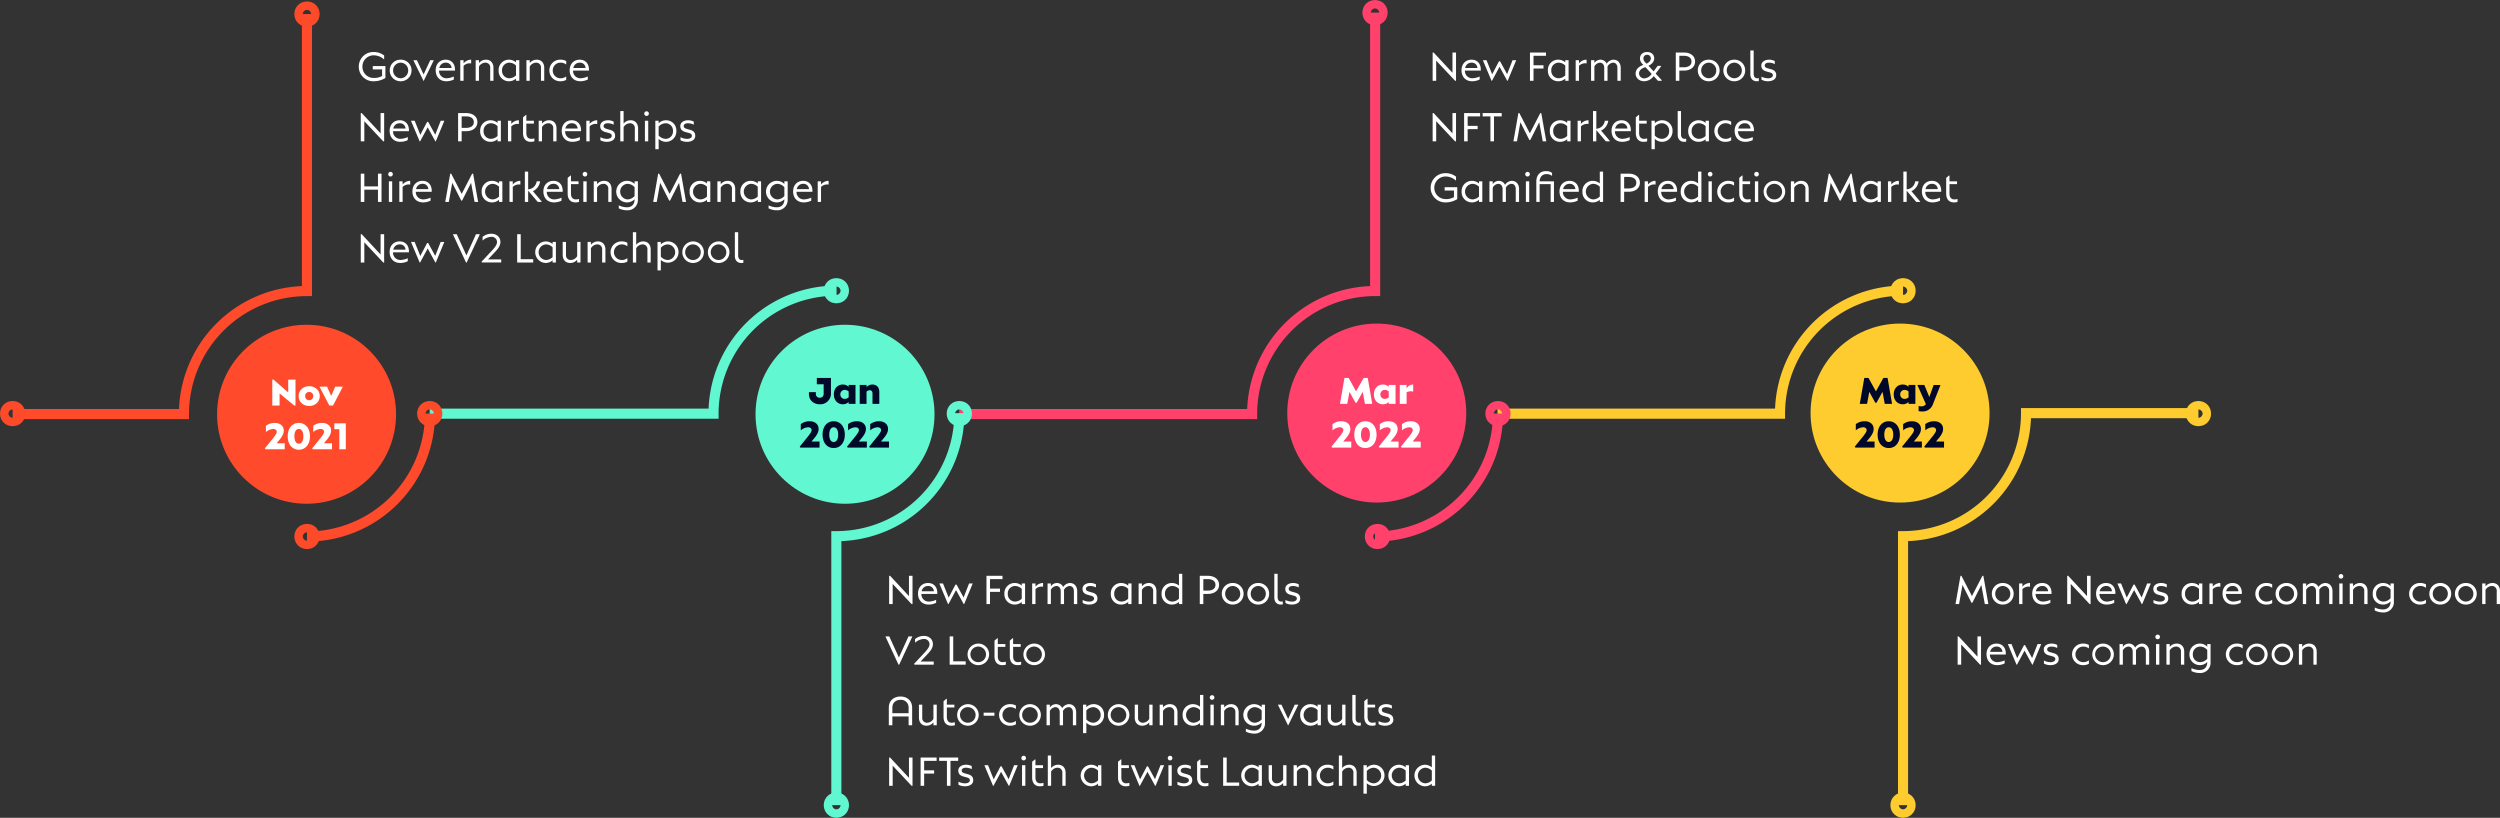 <svg xmlns="http://www.w3.org/2000/svg" width="1485.72" height="486" viewBox="0 0 1485.72 486">
  <rect x="0" y="0" width="1485.72" height="486" fill="#333333" stroke="none"/>
  <g id="RoadMap" transform="translate(-216 -6461)">
    <path id="Path_2085" data-name="Path 2085" d="M9.528-6.768h5.544v3.912A9.207,9.207,0,0,1,10.128-1.68,6.609,6.609,0,0,1,3.384-8.328a6.644,6.644,0,0,1,6.7-6.792,9.174,9.174,0,0,1,6.048,2.352H16.3v-2.256a10.016,10.016,0,0,0-6.216-2.064,8.619,8.619,0,0,0-8.856,8.76A8.553,8.553,0,0,0,10.1.288,13.172,13.172,0,0,0,17.04-1.656v-7.08H9.528ZM26.088.288a6.353,6.353,0,0,0,6.48-6.432,6.314,6.314,0,0,0-6.48-6.384,6.328,6.328,0,0,0-6.48,6.384A6.368,6.368,0,0,0,26.088.288Zm0-1.776a4.577,4.577,0,0,1-4.464-4.656,4.55,4.55,0,0,1,4.464-4.608,4.539,4.539,0,0,1,4.488,4.608A4.566,4.566,0,0,1,26.088-1.488Zm13.656-2.28L35.76-12.24H33.72v.168L39.648,0h.192l5.9-12.072v-.168H43.7Zm18.648-2.9c0-3.336-1.992-5.856-5.52-5.856-3.36,0-5.952,2.352-5.952,6.312,0,3.72,2.3,6.5,6.312,6.5A10.034,10.034,0,0,0,57.7-.744v-1.8a11.392,11.392,0,0,1-4.32,1.056,4.335,4.335,0,0,1-4.44-4.536h9.432A5.033,5.033,0,0,0,58.392-6.672Zm-5.472-4.08a3.24,3.24,0,0,1,3.432,3.144H49.08A3.792,3.792,0,0,1,52.92-10.752Zm14.736-1.776A5.89,5.89,0,0,0,63.5-10.344v-1.9H61.536V0H63.5V-8.9a5.287,5.287,0,0,1,3.624-1.488,3.6,3.6,0,0,1,.888.1V-12.5A1.589,1.589,0,0,0,67.656-12.528Zm9.144,0a5.26,5.26,0,0,0-4.152,1.992v-1.7H70.68V0h1.968V-8.424a4.463,4.463,0,0,1,3.72-2.328,2.789,2.789,0,0,1,2.952,3.1V0h1.944V-7.656C81.264-10.776,79.416-12.528,76.8-12.528Zm17.856,1.56a6.35,6.35,0,0,0-4.224-1.56,6.064,6.064,0,0,0-6.1,6.408,6.064,6.064,0,0,0,6.1,6.408,6.35,6.35,0,0,0,4.224-1.56V0h1.968V-12.24H94.656ZM90.7-1.488A4.37,4.37,0,0,1,86.352-6.12,4.37,4.37,0,0,1,90.7-10.752a5.655,5.655,0,0,1,3.96,1.728v5.808A5.788,5.788,0,0,1,90.7-1.488Zm16.272-11.04a5.26,5.26,0,0,0-4.152,1.992v-1.7h-1.968V0h1.968V-8.424a4.463,4.463,0,0,1,3.72-2.328,2.789,2.789,0,0,1,2.952,3.1V0h1.944V-7.656C111.432-10.776,109.584-12.528,106.968-12.528ZM121.176.288a6.7,6.7,0,0,0,3.312-.816V-2.52h-.12a5.2,5.2,0,0,1-3.144,1.032A4.553,4.553,0,0,1,116.5-6.12a4.553,4.553,0,0,1,4.728-4.632,5.2,5.2,0,0,1,3.144,1.032h.12v-1.992a6.7,6.7,0,0,0-3.312-.816,6.358,6.358,0,0,0-6.7,6.408A6.358,6.358,0,0,0,121.176.288Zm16.848-6.96c0-3.336-1.992-5.856-5.52-5.856-3.36,0-5.952,2.352-5.952,6.312,0,3.72,2.3,6.5,6.312,6.5a10.034,10.034,0,0,0,4.464-1.032v-1.8a11.392,11.392,0,0,1-4.32,1.056,4.335,4.335,0,0,1-4.44-4.536H138A5.033,5.033,0,0,0,138.024-6.672Zm-5.472-4.08a3.24,3.24,0,0,1,3.432,3.144h-7.272A3.792,3.792,0,0,1,132.552-10.752Zm-118.368,42L2.976,19.2H2.4V36H4.512V24.024L15.744,36H16.3V19.2H14.184Zm16.848-1.92c0-3.336-1.992-5.856-5.52-5.856-3.36,0-5.952,2.352-5.952,6.312,0,3.72,2.3,6.5,6.312,6.5a10.034,10.034,0,0,0,4.464-1.032v-1.8a11.392,11.392,0,0,1-4.32,1.056,4.335,4.335,0,0,1-4.44-4.536h9.432A5.033,5.033,0,0,0,31.032,29.328Zm-5.472-4.08a3.24,3.24,0,0,1,3.432,3.144H21.72A3.792,3.792,0,0,1,25.56,25.248Zm21.1,6.816-4.2-7.656h-.624l-4.056,7.728-3.36-8.376H32.3v.168L37.392,36h.288l4.488-8.328L46.728,36h.264l5.016-12.072V23.76H49.9ZM60.24,19.2V36h2.112V29.952H65.04c4.008,0,6.672-2.112,6.672-5.376S69.048,19.2,65.04,19.2Zm2.112,8.784V21.168H65.04c2.712,0,4.536,1.176,4.536,3.408s-1.824,3.408-4.536,3.408Zm21.336-2.952a6.35,6.35,0,0,0-4.224-1.56,6.064,6.064,0,0,0-6.1,6.408,6.064,6.064,0,0,0,6.1,6.408,6.35,6.35,0,0,0,4.224-1.56V36h1.968V23.76H83.688Zm-3.96,9.48a4.37,4.37,0,0,1-4.344-4.632,4.37,4.37,0,0,1,4.344-4.632,5.655,5.655,0,0,1,3.96,1.728v5.808A5.788,5.788,0,0,1,79.728,34.512ZM96,23.472a5.89,5.89,0,0,0-4.152,2.184v-1.9H89.88V36h1.968V27.1a5.287,5.287,0,0,1,3.624-1.488,3.6,3.6,0,0,1,.888.1V23.5A1.589,1.589,0,0,0,96,23.472Zm7.7,11.04c-2.208,0-2.9-1.68-2.9-3.456V25.44h4.488V23.76H100.8V20.3h-.288l-1.68,1.416V31.1c0,2.952,1.44,5.184,4.584,5.184a7.978,7.978,0,0,0,2.16-.288V34.248A7.5,7.5,0,0,1,103.7,34.512Zm10.56-11.04a5.26,5.26,0,0,0-4.152,1.992v-1.7h-1.968V36h1.968V27.576a4.463,4.463,0,0,1,3.72-2.328,2.789,2.789,0,0,1,2.952,3.1V36h1.944V28.344C118.728,25.224,116.88,23.472,114.264,23.472ZM133.3,29.328c0-3.336-1.992-5.856-5.52-5.856-3.36,0-5.952,2.352-5.952,6.312,0,3.72,2.3,6.5,6.312,6.5a10.033,10.033,0,0,0,4.464-1.032v-1.8a11.392,11.392,0,0,1-4.32,1.056,4.335,4.335,0,0,1-4.44-4.536h9.432A5.036,5.036,0,0,0,133.3,29.328Zm-5.472-4.08a3.24,3.24,0,0,1,3.432,3.144h-7.272A3.792,3.792,0,0,1,127.824,25.248Zm14.736-1.776a5.89,5.89,0,0,0-4.152,2.184v-1.9H136.44V36h1.968V27.1a5.287,5.287,0,0,1,3.624-1.488,3.6,3.6,0,0,1,.888.1V23.5A1.589,1.589,0,0,0,142.56,23.472Zm5.976,12.816c2.88,0,5.016-1.224,5.016-3.552,0-1.776-.792-3.024-3.216-3.624l-1.9-.552c-1.152-.312-1.728-.816-1.728-1.608,0-1.2,1.224-1.7,2.448-1.7a7.442,7.442,0,0,1,3.528.864V24.288a6.915,6.915,0,0,0-3.408-.816c-2.472,0-4.584,1.272-4.584,3.432,0,1.824.888,2.976,3,3.552l2.136.6c.984.264,1.728.72,1.728,1.68,0,1.128-1.32,1.8-2.88,1.8a8.759,8.759,0,0,1-3.888-1.008v1.824A7.932,7.932,0,0,0,148.536,36.288Zm14.208-12.816a5.26,5.26,0,0,0-4.152,1.992V18h-1.968V36h1.968V27.576a4.463,4.463,0,0,1,3.72-2.328,2.789,2.789,0,0,1,2.952,3.1V36h1.944V28.344C167.208,25.224,165.36,23.472,162.744,23.472Zm9.5-2.568a1.383,1.383,0,0,0,1.368-1.368,1.358,1.358,0,0,0-1.368-1.392,1.38,1.38,0,0,0,0,2.76Zm.984,15.1V23.76h-1.968V36Zm10.632-12.528a6.012,6.012,0,0,0-4.44,1.8V23.76h-1.968V40.68h1.968V34.488A6.18,6.18,0,0,0,189.96,29.88,6.064,6.064,0,0,0,183.864,23.472Zm-.24,11.04a5.783,5.783,0,0,1-4.2-1.992v-5.3a5.707,5.707,0,0,1,4.176-1.968,4.343,4.343,0,0,1,4.344,4.632A4.352,4.352,0,0,1,183.624,34.512Zm12.528,1.776c2.88,0,5.016-1.224,5.016-3.552,0-1.776-.792-3.024-3.216-3.624l-1.9-.552c-1.152-.312-1.728-.816-1.728-1.608,0-1.2,1.224-1.7,2.448-1.7a7.442,7.442,0,0,1,3.528.864V24.288a6.915,6.915,0,0,0-3.408-.816c-2.472,0-4.584,1.272-4.584,3.432,0,1.824.888,2.976,3,3.552l2.136.6c.984.264,1.728.72,1.728,1.68,0,1.128-1.32,1.8-2.88,1.8a8.759,8.759,0,0,1-3.888-1.008v1.824A7.932,7.932,0,0,0,196.152,36.288ZM12.624,62.784H4.512V55.2H2.4V72H4.512V64.728h8.112V72h2.112V55.2H12.624Zm7.464-5.88a1.383,1.383,0,0,0,1.368-1.368,1.358,1.358,0,0,0-1.368-1.392,1.38,1.38,0,0,0,0,2.76ZM21.072,72V59.76H19.1V72ZM31.416,59.472a5.89,5.89,0,0,0-4.152,2.184v-1.9H25.3V72h1.968V63.1a5.287,5.287,0,0,1,3.624-1.488,3.6,3.6,0,0,1,.888.1V59.5A1.589,1.589,0,0,0,31.416,59.472Zm13.152,5.856c0-3.336-1.992-5.856-5.52-5.856-3.36,0-5.952,2.352-5.952,6.312,0,3.72,2.3,6.5,6.312,6.5a10.034,10.034,0,0,0,4.464-1.032v-1.8a11.392,11.392,0,0,1-4.32,1.056,4.335,4.335,0,0,1-4.44-4.536h9.432A5.033,5.033,0,0,0,44.568,65.328ZM39.1,61.248a3.24,3.24,0,0,1,3.432,3.144H35.256A3.792,3.792,0,0,1,39.1,61.248ZM69.168,55.2h-.576L62.376,67.224,56.136,55.2H55.56L52.608,72H54.72l2.04-11.352,5.352,10.584h.5l5.352-10.56L70.032,72h2.112Zm15.408,5.832a6.35,6.35,0,0,0-4.224-1.56,6.064,6.064,0,0,0-6.1,6.408,6.064,6.064,0,0,0,6.1,6.408,6.35,6.35,0,0,0,4.224-1.56V72h1.968V59.76H84.576Zm-3.96,9.48a4.642,4.642,0,0,1,0-9.264,5.655,5.655,0,0,1,3.96,1.728v5.808A5.788,5.788,0,0,1,80.616,70.512Zm16.272-11.04a5.89,5.89,0,0,0-4.152,2.184v-1.9H90.768V72h1.968V63.1a5.287,5.287,0,0,1,3.624-1.488,3.6,3.6,0,0,1,.888.1V59.5A1.589,1.589,0,0,0,96.888,59.472Zm7.824,6.144a7.589,7.589,0,0,0,4.272-5.856h-2.04a5.494,5.494,0,0,1-5.064,4.776V54H99.912V72h1.968V65.328L107.568,72h2.3v-.288Zm17.688-.288c0-3.336-1.992-5.856-5.52-5.856-3.36,0-5.952,2.352-5.952,6.312,0,3.72,2.3,6.5,6.312,6.5a10.034,10.034,0,0,0,4.464-1.032v-1.8a11.392,11.392,0,0,1-4.32,1.056,4.335,4.335,0,0,1-4.44-4.536h9.432A5.033,5.033,0,0,0,122.4,65.328Zm-5.472-4.08a3.24,3.24,0,0,1,3.432,3.144h-7.272A3.792,3.792,0,0,1,116.928,61.248Zm13.3,9.264c-2.208,0-2.9-1.68-2.9-3.456V61.44h4.488V59.76H127.32V56.3h-.288l-1.68,1.416V67.1c0,2.952,1.44,5.184,4.584,5.184A7.978,7.978,0,0,0,132.1,72V70.248A7.5,7.5,0,0,1,130.224,70.512ZM135.648,56.9a1.383,1.383,0,0,0,1.368-1.368,1.358,1.358,0,0,0-1.368-1.392,1.38,1.38,0,0,0,0,2.76Zm.984,15.1V59.76h-1.968V72Zm10.344-12.528a5.26,5.26,0,0,0-4.152,1.992v-1.7h-1.968V72h1.968V63.576a4.463,4.463,0,0,1,3.72-2.328,2.789,2.789,0,0,1,2.952,3.1V72h1.944V64.344C151.44,61.224,149.592,59.472,146.976,59.472ZM165.12,61.32a6.408,6.408,0,1,0,0,9.12v.072c0,3.072-1.824,4.68-4.512,4.68a11.371,11.371,0,0,1-4.872-1.152v1.776a11.044,11.044,0,0,0,4.872,1.152,6.085,6.085,0,0,0,6.48-6.336V59.76H165.12ZM160.9,70.512a4.642,4.642,0,0,1,0-9.264,5.767,5.767,0,0,1,4.224,2.016V68.5A5.855,5.855,0,0,1,160.9,70.512ZM192.744,55.2h-.576l-6.216,12.024L179.712,55.2h-.576L176.184,72H178.3l2.04-11.352,5.352,10.584h.5l5.352-10.56L193.608,72h2.112Zm15.408,5.832a6.35,6.35,0,0,0-4.224-1.56,6.064,6.064,0,0,0-6.1,6.408,6.064,6.064,0,0,0,6.1,6.408,6.35,6.35,0,0,0,4.224-1.56V72h1.968V59.76h-1.968Zm-3.96,9.48a4.642,4.642,0,0,1,0-9.264,5.655,5.655,0,0,1,3.96,1.728v5.808A5.788,5.788,0,0,1,204.192,70.512Zm16.272-11.04a5.26,5.26,0,0,0-4.152,1.992v-1.7h-1.968V72h1.968V63.576a4.463,4.463,0,0,1,3.72-2.328,2.789,2.789,0,0,1,2.952,3.1V72h1.944V64.344C224.928,61.224,223.08,59.472,220.464,59.472Zm17.856,1.56a6.35,6.35,0,0,0-4.224-1.56A6.064,6.064,0,0,0,228,65.88a6.064,6.064,0,0,0,6.1,6.408,6.35,6.35,0,0,0,4.224-1.56V72h1.968V59.76H238.32Zm-3.96,9.48a4.642,4.642,0,0,1,0-9.264,5.655,5.655,0,0,1,3.96,1.728v5.808A5.788,5.788,0,0,1,234.36,70.512Zm19.776-9.192a6.408,6.408,0,1,0,0,9.12v.072c0,3.072-1.824,4.68-4.512,4.68a11.371,11.371,0,0,1-4.872-1.152v1.776a11.044,11.044,0,0,0,4.872,1.152,6.085,6.085,0,0,0,6.48-6.336V59.76h-1.968Zm-4.224,9.192a4.642,4.642,0,0,1,0-9.264,5.767,5.767,0,0,1,4.224,2.016V68.5A5.855,5.855,0,0,1,249.912,70.512Zm20.9-5.184c0-3.336-1.992-5.856-5.52-5.856-3.36,0-5.952,2.352-5.952,6.312,0,3.72,2.3,6.5,6.312,6.5a10.034,10.034,0,0,0,4.464-1.032v-1.8a11.392,11.392,0,0,1-4.32,1.056,4.335,4.335,0,0,1-4.44-4.536h9.432A5.036,5.036,0,0,0,270.816,65.328Zm-5.472-4.08a3.24,3.24,0,0,1,3.432,3.144H261.5A3.792,3.792,0,0,1,265.344,61.248Zm14.736-1.776a5.89,5.89,0,0,0-4.152,2.184v-1.9H273.96V72h1.968V63.1a5.287,5.287,0,0,1,3.624-1.488,3.6,3.6,0,0,1,.888.1V59.5A1.589,1.589,0,0,0,280.08,59.472Zm-265.9,43.776L2.976,91.2H2.4V108H4.512V96.024L15.744,108H16.3V91.2H14.184Zm16.848-1.92c0-3.336-1.992-5.856-5.52-5.856-3.36,0-5.952,2.352-5.952,6.312,0,3.72,2.3,6.5,6.312,6.5a10.034,10.034,0,0,0,4.464-1.032v-1.8a11.392,11.392,0,0,1-4.32,1.056,4.335,4.335,0,0,1-4.44-4.536h9.432A5.033,5.033,0,0,0,31.032,101.328Zm-5.472-4.08a3.24,3.24,0,0,1,3.432,3.144H21.72A3.792,3.792,0,0,1,25.56,97.248Zm21.1,6.816-4.2-7.656h-.624l-4.056,7.728-3.36-8.376H32.3v.168L37.392,108h.288l4.488-8.328L46.728,108h.264l5.016-12.072V95.76H49.9Zm18.528-.288L59.448,91.2H57.24v.192L64.944,108h.408L73.1,91.392V91.2H70.872Zm17.4-2.448c1.824-1.992,2.808-3.624,2.808-5.52,0-2.832-2.16-4.9-5.424-4.9a8.206,8.206,0,0,0-5.184,1.872v2.208a8.046,8.046,0,0,1,5.16-2.232,3.116,3.116,0,0,1,3.432,3.048c0,1.344-.84,2.616-2.28,4.32l-6.936,7.44.312.432h11.4v-1.848H78.048ZM97.464,91.2H95.352V108h9.528v-1.968H97.464ZM116.4,97.032a6.35,6.35,0,0,0-4.224-1.56,6.416,6.416,0,0,0,0,12.816,6.35,6.35,0,0,0,4.224-1.56V108h1.968V95.76H116.4Zm-3.96,9.48a4.642,4.642,0,0,1,0-9.264,5.655,5.655,0,0,1,3.96,1.728v5.808A5.788,5.788,0,0,1,112.44,106.512Zm18.576-2.3a4.484,4.484,0,0,1-3.7,2.3,2.778,2.778,0,0,1-2.952-3.1V95.76H122.4v7.656c0,3.12,1.848,4.872,4.464,4.872a5.314,5.314,0,0,0,4.152-1.968V108h1.968V95.76h-1.968Zm12.312-8.736a5.26,5.26,0,0,0-4.152,1.992v-1.7h-1.968V108h1.968V99.576a4.463,4.463,0,0,1,3.72-2.328,2.789,2.789,0,0,1,2.952,3.1V108h1.944v-7.656C147.792,97.224,145.944,95.472,143.328,95.472Zm14.208,12.816a6.7,6.7,0,0,0,3.312-.816V105.48h-.12a5.2,5.2,0,0,1-3.144,1.032,4.633,4.633,0,1,1,0-9.264,5.2,5.2,0,0,1,3.144,1.032h.12V96.288a6.7,6.7,0,0,0-3.312-.816,6.414,6.414,0,1,0,0,12.816Zm12.7-12.816a5.26,5.26,0,0,0-4.152,1.992V90h-1.968v18h1.968V99.576a4.463,4.463,0,0,1,3.72-2.328,2.789,2.789,0,0,1,2.952,3.1V108H174.7v-7.656C174.7,97.224,172.848,95.472,170.232,95.472Zm14.928,0a6.012,6.012,0,0,0-4.44,1.8V95.76h-1.968v16.92h1.968v-6.192a6.318,6.318,0,1,0,4.44-11.016Zm-.24,11.04a5.783,5.783,0,0,1-4.2-1.992v-5.3a5.707,5.707,0,0,1,4.176-1.968,4.642,4.642,0,0,1,.024,9.264Zm15.048,1.776a6.408,6.408,0,1,0-6.48-6.432A6.353,6.353,0,0,0,199.968,108.288Zm0-1.776a4.634,4.634,0,1,1,4.488-4.656A4.577,4.577,0,0,1,199.968,106.512Zm15.192,1.776a6.408,6.408,0,1,0-6.48-6.432A6.353,6.353,0,0,0,215.16,108.288Zm0-1.776a4.634,4.634,0,1,1,4.488-4.656A4.577,4.577,0,0,1,215.16,106.512Zm13.392,1.776a6.926,6.926,0,0,0,1.2-.1V106.44a6.463,6.463,0,0,1-.96.072c-1.272,0-2.112-.912-2.112-2.664V90h-1.968v14.088C224.712,106.752,226.248,108.288,228.552,108.288Z" transform="translate(428 6509)" fill="#fff"/>
    <path id="Path_2086" data-name="Path 2086" d="M14.184-4.752,2.976-16.8H2.4V0H4.512V-11.976L15.744,0H16.3V-16.8H14.184Zm16.848-1.92c0-3.336-1.992-5.856-5.52-5.856-3.36,0-5.952,2.352-5.952,6.312,0,3.72,2.3,6.5,6.312,6.5A10.034,10.034,0,0,0,30.336-.744v-1.8a11.392,11.392,0,0,1-4.32,1.056,4.335,4.335,0,0,1-4.44-4.536h9.432A5.033,5.033,0,0,0,31.032-6.672Zm-5.472-4.08a3.24,3.24,0,0,1,3.432,3.144H21.72A3.792,3.792,0,0,1,25.56-10.752Zm21.1,6.816-4.2-7.656h-.624L37.776-3.864l-3.36-8.376H32.3v.168L37.392,0h.288l4.488-8.328L46.728,0h.264l5.016-12.072v-.168H49.9ZM69.768-16.8H60.24V0h2.112V-7.272H68.28V-9.216H62.352v-5.616h7.416Zm11.448,5.832a6.35,6.35,0,0,0-4.224-1.56A6.064,6.064,0,0,0,70.9-6.12a6.064,6.064,0,0,0,6.1,6.408,6.35,6.35,0,0,0,4.224-1.56V0h1.968V-12.24H81.216Zm-3.96,9.48A4.37,4.37,0,0,1,72.912-6.12a4.37,4.37,0,0,1,4.344-4.632,5.655,5.655,0,0,1,3.96,1.728v5.808A5.788,5.788,0,0,1,77.256-1.488Zm16.272-11.04a5.89,5.89,0,0,0-4.152,2.184v-1.9H87.408V0h1.968V-8.9A5.287,5.287,0,0,1,93-10.392a3.6,3.6,0,0,1,.888.1V-12.5A1.589,1.589,0,0,0,93.528-12.528Zm16.3,0a5.05,5.05,0,0,0-3.984,2.376A4.073,4.073,0,0,0,102-12.528a4.418,4.418,0,0,0-3.48,1.968v-1.68H96.552V0H98.52V-8.448a4.028,4.028,0,0,1,3.288-2.3c1.512,0,2.568,1.152,2.568,3.1V0h1.968V-7.656A7.27,7.27,0,0,0,106.3-8.4a4.106,4.106,0,0,1,3.336-2.352c1.512,0,2.568,1.152,2.568,3.1V0h1.968V-7.656C114.168-10.608,112.416-12.528,109.824-12.528ZM121.176.288c2.88,0,5.016-1.224,5.016-3.552,0-1.776-.792-3.024-3.216-3.624l-1.9-.552c-1.152-.312-1.728-.816-1.728-1.608,0-1.2,1.224-1.7,2.448-1.7a7.442,7.442,0,0,1,3.528.864v-1.824a6.915,6.915,0,0,0-3.408-.816c-2.472,0-4.584,1.272-4.584,3.432,0,1.824.888,2.976,3,3.552l2.136.6c.984.264,1.728.72,1.728,1.68,0,1.128-1.32,1.8-2.88,1.8a8.759,8.759,0,0,1-3.888-1.008V-.648A7.932,7.932,0,0,0,121.176.288Zm23.3-11.256a6.35,6.35,0,0,0-4.224-1.56,6.064,6.064,0,0,0-6.1,6.408,6.064,6.064,0,0,0,6.1,6.408,6.35,6.35,0,0,0,4.224-1.56V0h1.968V-12.24H144.48Zm-3.96,9.48a4.37,4.37,0,0,1-4.344-4.632,4.37,4.37,0,0,1,4.344-4.632,5.655,5.655,0,0,1,3.96,1.728v5.808A5.788,5.788,0,0,1,140.52-1.488Zm16.272-11.04a5.26,5.26,0,0,0-4.152,1.992v-1.7h-1.968V0h1.968V-8.424a4.463,4.463,0,0,1,3.72-2.328,2.789,2.789,0,0,1,2.952,3.1V0h1.944V-7.656C161.256-10.776,159.408-12.528,156.792-12.528Zm17.856,1.56a6.35,6.35,0,0,0-4.224-1.56,6.064,6.064,0,0,0-6.1,6.408,6.064,6.064,0,0,0,6.1,6.408,6.35,6.35,0,0,0,4.224-1.56V0h1.968V-18h-1.968Zm-3.96,9.48a4.37,4.37,0,0,1-4.344-4.632,4.37,4.37,0,0,1,4.344-4.632,5.655,5.655,0,0,1,3.96,1.728v5.808A5.788,5.788,0,0,1,170.688-1.488ZM187.008-16.8V0h2.112V-6.048h2.688c4.008,0,6.672-2.112,6.672-5.376s-2.664-5.376-6.672-5.376Zm2.112,8.784v-6.816h2.688c2.712,0,4.536,1.176,4.536,3.408s-1.824,3.408-4.536,3.408Zm17.448,8.3a6.353,6.353,0,0,0,6.48-6.432,6.314,6.314,0,0,0-6.48-6.384,6.328,6.328,0,0,0-6.48,6.384A6.368,6.368,0,0,0,206.568.288Zm0-1.776A4.577,4.577,0,0,1,202.1-6.144a4.55,4.55,0,0,1,4.464-4.608,4.539,4.539,0,0,1,4.488,4.608A4.566,4.566,0,0,1,206.568-1.488ZM221.76.288a6.353,6.353,0,0,0,6.48-6.432,6.314,6.314,0,0,0-6.48-6.384,6.328,6.328,0,0,0-6.48,6.384A6.368,6.368,0,0,0,221.76.288Zm0-1.776A4.577,4.577,0,0,1,217.3-6.144a4.55,4.55,0,0,1,4.464-4.608,4.539,4.539,0,0,1,4.488,4.608A4.566,4.566,0,0,1,221.76-1.488ZM235.152.288a6.926,6.926,0,0,0,1.2-.1V-1.56a6.463,6.463,0,0,1-.96.072c-1.272,0-2.112-.912-2.112-2.664V-18h-1.968V-3.912C231.312-1.248,232.848.288,235.152.288Zm6.528,0c2.88,0,5.016-1.224,5.016-3.552,0-1.776-.792-3.024-3.216-3.624l-1.9-.552c-1.152-.312-1.728-.816-1.728-1.608,0-1.2,1.224-1.7,2.448-1.7a7.442,7.442,0,0,1,3.528.864v-1.824a6.915,6.915,0,0,0-3.408-.816c-2.472,0-4.584,1.272-4.584,3.432,0,1.824.888,2.976,3,3.552l2.136.6c.984.264,1.728.72,1.728,1.68,0,1.128-1.32,1.8-2.88,1.8a8.759,8.759,0,0,1-3.888-1.008V-.648A7.932,7.932,0,0,0,241.68.288ZM8.208,31.776,2.472,19.2H.264v.192L7.968,36h.408l7.752-16.608V19.2H13.9Zm17.4-2.448c1.824-1.992,2.808-3.624,2.808-5.52,0-2.832-2.16-4.9-5.424-4.9a8.206,8.206,0,0,0-5.184,1.872v2.208a8.046,8.046,0,0,1,5.16-2.232A3.116,3.116,0,0,1,26.4,23.808c0,1.344-.84,2.616-2.28,4.32l-6.936,7.44L17.5,36H28.9V34.152H21.072ZM40.488,19.2H38.376V36H47.9V34.032H40.488Zm15,17.088a6.408,6.408,0,1,0-6.48-6.432A6.353,6.353,0,0,0,55.488,36.288Zm0-1.776a4.634,4.634,0,1,1,4.488-4.656A4.577,4.577,0,0,1,55.488,34.512Zm14.4,0c-2.208,0-2.9-1.68-2.9-3.456V25.44h4.488V23.76H66.984V20.3H66.7l-1.68,1.416V31.1c0,2.952,1.44,5.184,4.584,5.184A7.978,7.978,0,0,0,71.76,36V34.248A7.5,7.5,0,0,1,69.888,34.512Zm9.1,0c-2.208,0-2.9-1.68-2.9-3.456V25.44h4.488V23.76H76.08V20.3h-.288l-1.68,1.416V31.1c0,2.952,1.44,5.184,4.584,5.184A7.978,7.978,0,0,0,80.856,36V34.248A7.5,7.5,0,0,1,78.984,34.512Zm9.7,1.776a6.408,6.408,0,1,0-6.48-6.432A6.353,6.353,0,0,0,88.68,36.288Zm0-1.776a4.634,4.634,0,1,1,4.488-4.656A4.577,4.577,0,0,1,88.68,34.512ZM9.144,54.936c-4.176,0-6.936,2.664-6.936,6.6V72.024H4.32V66.792h9.648v5.232H16.08V61.536C16.08,57.6,13.3,54.936,9.144,54.936ZM4.32,61.512c0-2.76,1.944-4.608,4.872-4.608a4.479,4.479,0,0,1,4.776,4.656v3.288H4.32Zm24.408,6.7a4.484,4.484,0,0,1-3.7,2.3,2.778,2.778,0,0,1-2.952-3.1V59.76H20.112v7.656c0,3.12,1.848,4.872,4.464,4.872a5.314,5.314,0,0,0,4.152-1.968V72H30.7V59.76H28.728Zm10.872,2.3c-2.208,0-2.9-1.68-2.9-3.456V61.44h4.488V59.76H36.7V56.3h-.288l-1.68,1.416V67.1c0,2.952,1.44,5.184,4.584,5.184A7.978,7.978,0,0,0,41.472,72V70.248A7.5,7.5,0,0,1,39.6,70.512Zm9.7,1.776a6.408,6.408,0,1,0-6.48-6.432A6.353,6.353,0,0,0,49.3,72.288Zm0-1.776a4.634,4.634,0,1,1,4.488-4.656A4.577,4.577,0,0,1,49.3,70.512Zm15.672-4.176v-1.8H58.56v1.8Zm9.456,5.952a6.7,6.7,0,0,0,3.312-.816V69.48h-.12a5.2,5.2,0,0,1-3.144,1.032,4.633,4.633,0,1,1,0-9.264,5.2,5.2,0,0,1,3.144,1.032h.12V60.288a6.7,6.7,0,0,0-3.312-.816,6.414,6.414,0,1,0,0,12.816Zm11.808,0a6.408,6.408,0,1,0-6.48-6.432A6.353,6.353,0,0,0,86.232,72.288Zm0-1.776a4.634,4.634,0,1,1,4.488-4.656A4.577,4.577,0,0,1,86.232,70.512Zm22.992-11.04a5.05,5.05,0,0,0-3.984,2.376,4.073,4.073,0,0,0-3.84-2.376,4.418,4.418,0,0,0-3.48,1.968V59.76H95.952V72H97.92V63.552a4.028,4.028,0,0,1,3.288-2.3c1.512,0,2.568,1.152,2.568,3.1V72h1.968V64.344a7.27,7.27,0,0,0-.048-.744,4.106,4.106,0,0,1,3.336-2.352c1.512,0,2.568,1.152,2.568,3.1V72h1.968V64.344C113.568,61.392,111.816,59.472,109.224,59.472Zm14.808,0a6.012,6.012,0,0,0-4.44,1.8V59.76h-1.968V76.68h1.968V70.488a6.18,6.18,0,0,0,10.536-4.608A6.064,6.064,0,0,0,124.032,59.472Zm-.24,11.04a5.783,5.783,0,0,1-4.2-1.992v-5.3a5.707,5.707,0,0,1,4.176-1.968,4.642,4.642,0,0,1,.024,9.264Zm15.048,1.776a6.408,6.408,0,1,0-6.48-6.432A6.353,6.353,0,0,0,138.84,72.288Zm0-1.776a4.634,4.634,0,1,1,4.488-4.656A4.577,4.577,0,0,1,138.84,70.512Zm18.144-2.3a4.484,4.484,0,0,1-3.7,2.3,2.778,2.778,0,0,1-2.952-3.1V59.76h-1.968v7.656c0,3.12,1.848,4.872,4.464,4.872a5.314,5.314,0,0,0,4.152-1.968V72h1.968V59.76h-1.968ZM169.3,59.472a5.26,5.26,0,0,0-4.152,1.992v-1.7h-1.968V72h1.968V63.576a4.463,4.463,0,0,1,3.72-2.328,2.789,2.789,0,0,1,2.952,3.1V72h1.944V64.344C173.76,61.224,171.912,59.472,169.3,59.472Zm17.856,1.56a6.35,6.35,0,0,0-4.224-1.56,6.064,6.064,0,0,0-6.1,6.408,6.064,6.064,0,0,0,6.1,6.408,6.35,6.35,0,0,0,4.224-1.56V72h1.968V54h-1.968Zm-3.96,9.48a4.642,4.642,0,0,1,0-9.264,5.655,5.655,0,0,1,3.96,1.728v5.808A5.788,5.788,0,0,1,183.192,70.512ZM194.328,56.9a1.383,1.383,0,0,0,1.368-1.368,1.358,1.358,0,0,0-1.368-1.392,1.38,1.38,0,0,0,0,2.76Zm.984,15.1V59.76h-1.968V72Zm10.344-12.528a5.26,5.26,0,0,0-4.152,1.992v-1.7h-1.968V72H201.5V63.576a4.463,4.463,0,0,1,3.72-2.328,2.789,2.789,0,0,1,2.952,3.1V72h1.944V64.344C210.12,61.224,208.272,59.472,205.656,59.472ZM223.8,61.32a6.408,6.408,0,1,0,0,9.12v.072c0,3.072-1.824,4.68-4.512,4.68a11.371,11.371,0,0,1-4.872-1.152v1.776a11.044,11.044,0,0,0,4.872,1.152,6.085,6.085,0,0,0,6.48-6.336V59.76H223.8Zm-4.224,9.192a4.642,4.642,0,0,1,0-9.264,5.767,5.767,0,0,1,4.224,2.016V68.5A5.855,5.855,0,0,1,219.576,70.512Zm19.944-2.28-3.984-8.472H233.5v.168L239.424,72h.192l5.9-12.072V59.76h-2.04Zm17.5-7.2a6.35,6.35,0,0,0-4.224-1.56,6.064,6.064,0,0,0-6.1,6.408,6.064,6.064,0,0,0,6.1,6.408,6.35,6.35,0,0,0,4.224-1.56V72h1.968V59.76h-1.968Zm-3.96,9.48a4.642,4.642,0,0,1,0-9.264,5.655,5.655,0,0,1,3.96,1.728v5.808A5.788,5.788,0,0,1,253.056,70.512Zm18.576-2.3a4.484,4.484,0,0,1-3.7,2.3,2.778,2.778,0,0,1-2.952-3.1V59.76h-1.968v7.656c0,3.12,1.848,4.872,4.464,4.872a5.314,5.314,0,0,0,4.152-1.968V72H273.6V59.76h-1.968Zm9.864,4.08a6.926,6.926,0,0,0,1.2-.1V70.44a6.464,6.464,0,0,1-.96.072c-1.272,0-2.112-.912-2.112-2.664V54h-1.968V68.088C277.656,70.752,279.192,72.288,281.5,72.288Zm8.136-1.776c-2.208,0-2.9-1.68-2.9-3.456V61.44h4.488V59.76h-4.488V56.3h-.288l-1.68,1.416V67.1c0,2.952,1.44,5.184,4.584,5.184A7.978,7.978,0,0,0,291.5,72V70.248A7.5,7.5,0,0,1,289.632,70.512Zm7.392,1.776c2.88,0,5.016-1.224,5.016-3.552,0-1.776-.792-3.024-3.216-3.624l-1.9-.552c-1.152-.312-1.728-.816-1.728-1.608,0-1.2,1.224-1.7,2.448-1.7a7.442,7.442,0,0,1,3.528.864V60.288a6.915,6.915,0,0,0-3.408-.816c-2.472,0-4.584,1.272-4.584,3.432,0,1.824.888,2.976,3,3.552l2.136.6c.984.264,1.728.72,1.728,1.68,0,1.128-1.32,1.8-2.88,1.8a8.759,8.759,0,0,1-3.888-1.008v1.824A7.932,7.932,0,0,0,297.024,72.288Zm-282.84,30.96L2.976,91.2H2.4V108H4.512V96.024L15.744,108H16.3V91.2H14.184ZM30.624,91.2H21.1V108h2.112v-7.272h5.928V98.784H23.208V93.168h7.416Zm1.488,0v1.968h4.632V108h2.112V93.168H43.44V91.2Zm15.24,17.088c2.88,0,5.016-1.224,5.016-3.552,0-1.776-.792-3.024-3.216-3.624l-1.9-.552c-1.152-.312-1.728-.816-1.728-1.608,0-1.2,1.224-1.7,2.448-1.7a7.442,7.442,0,0,1,3.528.864V96.288a6.915,6.915,0,0,0-3.408-.816c-2.472,0-4.584,1.272-4.584,3.432,0,1.824.888,2.976,3,3.552l2.136.6c.984.264,1.728.72,1.728,1.68,0,1.128-1.32,1.8-2.88,1.8a8.759,8.759,0,0,1-3.888-1.008v1.824A7.932,7.932,0,0,0,47.352,108.288Zm26.064-4.224-4.2-7.656h-.624l-4.056,7.728-3.36-8.376H59.064v.168L64.152,108h.288l4.488-8.328L73.488,108h.264l5.016-12.072V95.76H76.656ZM82.368,92.9a1.383,1.383,0,0,0,1.368-1.368,1.358,1.358,0,0,0-1.368-1.392,1.38,1.38,0,0,0,0,2.76Zm.984,15.1V95.76H81.384V108Zm8.9-1.488c-2.208,0-2.9-1.68-2.9-3.456V97.44H93.84V95.76H89.352V92.3h-.288l-1.68,1.416V103.1c0,2.952,1.44,5.184,4.584,5.184a7.978,7.978,0,0,0,2.16-.288v-1.752A7.5,7.5,0,0,1,92.256,106.512Zm10.56-11.04a5.26,5.26,0,0,0-4.152,1.992V90H96.7v18h1.968V99.576a4.463,4.463,0,0,1,3.72-2.328,2.789,2.789,0,0,1,2.952,3.1V108h1.944v-7.656C107.28,97.224,105.432,95.472,102.816,95.472Zm23.736,1.56a6.35,6.35,0,0,0-4.224-1.56,6.416,6.416,0,0,0,0,12.816,6.35,6.35,0,0,0,4.224-1.56V108h1.968V95.76h-1.968Zm-3.96,9.48a4.642,4.642,0,0,1,0-9.264,5.655,5.655,0,0,1,3.96,1.728v5.808A5.788,5.788,0,0,1,122.592,106.512Zm20.712,0c-2.208,0-2.9-1.68-2.9-3.456V97.44h4.488V95.76H140.4V92.3h-.288l-1.68,1.416V103.1c0,2.952,1.44,5.184,4.584,5.184a7.978,7.978,0,0,0,2.16-.288v-1.752A7.5,7.5,0,0,1,143.3,106.512Zm17.112-2.448-4.2-7.656h-.624l-4.056,7.728-3.36-8.376h-2.112v.168L151.152,108h.288l4.488-8.328,4.56,8.328h.264l5.016-12.072V95.76h-2.112Zm8.952-11.16a1.383,1.383,0,0,0,1.368-1.368,1.358,1.358,0,0,0-1.368-1.392,1.38,1.38,0,0,0,0,2.76Zm.984,15.1V95.76h-1.968V108Zm7.176.288c2.88,0,5.016-1.224,5.016-3.552,0-1.776-.792-3.024-3.216-3.624l-1.9-.552c-1.152-.312-1.728-.816-1.728-1.608,0-1.2,1.224-1.7,2.448-1.7a7.442,7.442,0,0,1,3.528.864V96.288a6.915,6.915,0,0,0-3.408-.816c-2.472,0-4.584,1.272-4.584,3.432,0,1.824.888,2.976,3,3.552l2.136.6c.984.264,1.728.72,1.728,1.68,0,1.128-1.32,1.8-2.88,1.8a8.759,8.759,0,0,1-3.888-1.008v1.824A7.932,7.932,0,0,0,177.528,108.288Zm12.768-1.776c-2.208,0-2.9-1.68-2.9-3.456V97.44h4.488V95.76h-4.488V92.3H187.1l-1.68,1.416V103.1c0,2.952,1.44,5.184,4.584,5.184a7.978,7.978,0,0,0,2.16-.288v-1.752A7.5,7.5,0,0,1,190.3,106.512ZM203.016,91.2H200.9V108h9.528v-1.968h-7.416Zm18.936,5.832a6.35,6.35,0,0,0-4.224-1.56,6.416,6.416,0,0,0,0,12.816,6.35,6.35,0,0,0,4.224-1.56V108h1.968V95.76h-1.968Zm-3.96,9.48a4.642,4.642,0,0,1,0-9.264,5.655,5.655,0,0,1,3.96,1.728v5.808A5.788,5.788,0,0,1,217.992,106.512Zm18.576-2.3a4.484,4.484,0,0,1-3.7,2.3,2.778,2.778,0,0,1-2.952-3.1V95.76h-1.968v7.656c0,3.12,1.848,4.872,4.464,4.872a5.314,5.314,0,0,0,4.152-1.968V108h1.968V95.76h-1.968Zm12.312-8.736a5.26,5.26,0,0,0-4.152,1.992v-1.7H242.76V108h1.968V99.576a4.463,4.463,0,0,1,3.72-2.328,2.789,2.789,0,0,1,2.952,3.1V108h1.944v-7.656C253.344,97.224,251.5,95.472,248.88,95.472Zm14.208,12.816a6.7,6.7,0,0,0,3.312-.816V105.48h-.12a5.2,5.2,0,0,1-3.144,1.032,4.633,4.633,0,1,1,0-9.264,5.2,5.2,0,0,1,3.144,1.032h.12V96.288a6.7,6.7,0,0,0-3.312-.816,6.414,6.414,0,1,0,0,12.816Zm12.7-12.816a5.26,5.26,0,0,0-4.152,1.992V90h-1.968v18h1.968V99.576a4.463,4.463,0,0,1,3.72-2.328,2.789,2.789,0,0,1,2.952,3.1V108h1.944v-7.656C280.248,97.224,278.4,95.472,275.784,95.472Zm14.928,0a6.012,6.012,0,0,0-4.44,1.8V95.76H284.3v16.92h1.968v-6.192a6.318,6.318,0,1,0,4.44-11.016Zm-.24,11.04a5.783,5.783,0,0,1-4.2-1.992v-5.3a5.707,5.707,0,0,1,4.176-1.968,4.642,4.642,0,0,1,.024,9.264Zm18.912-9.48a6.35,6.35,0,0,0-4.224-1.56,6.416,6.416,0,0,0,0,12.816,6.35,6.35,0,0,0,4.224-1.56V108h1.968V95.76h-1.968Zm-3.96,9.48a4.642,4.642,0,0,1,0-9.264,5.655,5.655,0,0,1,3.96,1.728v5.808A5.788,5.788,0,0,1,305.424,106.512Zm19.488-9.48a6.35,6.35,0,0,0-4.224-1.56,6.416,6.416,0,0,0,0,12.816,6.35,6.35,0,0,0,4.224-1.56V108h1.968V90h-1.968Zm-3.96,9.48a4.642,4.642,0,0,1,0-9.264,5.655,5.655,0,0,1,3.96,1.728v5.808A5.788,5.788,0,0,1,320.952,106.512Z" transform="translate(742 6820)" fill="#fff"/>
    <path id="Path_2088" data-name="Path 2088" d="M17.688-16.8h-.576L10.9-4.776,4.656-16.8H4.08L1.128,0H3.24L5.28-11.352,10.632-.768h.5l5.352-10.56L18.552,0h2.112ZM29.208.288a6.353,6.353,0,0,0,6.48-6.432,6.314,6.314,0,0,0-6.48-6.384,6.328,6.328,0,0,0-6.48,6.384A6.368,6.368,0,0,0,29.208.288Zm0-1.776a4.577,4.577,0,0,1-4.464-4.656,4.55,4.55,0,0,1,4.464-4.608A4.539,4.539,0,0,1,33.7-6.144,4.566,4.566,0,0,1,29.208-1.488Zm15.84-11.04A5.89,5.89,0,0,0,40.9-10.344v-1.9H38.928V0H40.9V-8.9a5.287,5.287,0,0,1,3.624-1.488,3.6,3.6,0,0,1,.888.1V-12.5A1.589,1.589,0,0,0,45.048-12.528ZM58.2-6.672c0-3.336-1.992-5.856-5.52-5.856-3.36,0-5.952,2.352-5.952,6.312,0,3.72,2.3,6.5,6.312,6.5A10.034,10.034,0,0,0,57.5-.744v-1.8a11.392,11.392,0,0,1-4.32,1.056,4.335,4.335,0,0,1-4.44-4.536h9.432A5.033,5.033,0,0,0,58.2-6.672Zm-5.472-4.08A3.24,3.24,0,0,1,56.16-7.608H48.888A3.792,3.792,0,0,1,52.728-10.752Zm26.568,6L68.088-16.8h-.576V0h2.112V-11.976L80.856,0h.552V-16.8H79.3Zm16.848-1.92c0-3.336-1.992-5.856-5.52-5.856-3.36,0-5.952,2.352-5.952,6.312,0,3.72,2.3,6.5,6.312,6.5A10.034,10.034,0,0,0,95.448-.744v-1.8a11.392,11.392,0,0,1-4.32,1.056,4.335,4.335,0,0,1-4.44-4.536H96.12A5.033,5.033,0,0,0,96.144-6.672Zm-5.472-4.08A3.24,3.24,0,0,1,94.1-7.608H86.832A3.792,3.792,0,0,1,90.672-10.752Zm21.1,6.816-4.2-7.656h-.624l-4.056,7.728-3.36-8.376H97.416v.168L102.5,0h.288l4.488-8.328L111.84,0h.264l5.016-12.072v-.168h-2.112ZM122.544.288c2.88,0,5.016-1.224,5.016-3.552,0-1.776-.792-3.024-3.216-3.624l-1.9-.552c-1.152-.312-1.728-.816-1.728-1.608,0-1.2,1.224-1.7,2.448-1.7a7.442,7.442,0,0,1,3.528.864v-1.824a6.915,6.915,0,0,0-3.408-.816c-2.472,0-4.584,1.272-4.584,3.432,0,1.824.888,2.976,3,3.552l2.136.6c.984.264,1.728.72,1.728,1.68,0,1.128-1.32,1.8-2.88,1.8A8.759,8.759,0,0,1,118.8-2.472V-.648A7.932,7.932,0,0,0,122.544.288Zm23.3-11.256a6.35,6.35,0,0,0-4.224-1.56,6.064,6.064,0,0,0-6.1,6.408,6.064,6.064,0,0,0,6.1,6.408,6.35,6.35,0,0,0,4.224-1.56V0h1.968V-12.24h-1.968Zm-3.96,9.48a4.37,4.37,0,0,1-4.344-4.632,4.37,4.37,0,0,1,4.344-4.632,5.655,5.655,0,0,1,3.96,1.728v5.808A5.788,5.788,0,0,1,141.888-1.488Zm16.272-11.04a5.89,5.89,0,0,0-4.152,2.184v-1.9H152.04V0h1.968V-8.9a5.287,5.287,0,0,1,3.624-1.488,3.6,3.6,0,0,1,.888.1V-12.5A1.589,1.589,0,0,0,158.16-12.528Zm13.152,5.856c0-3.336-1.992-5.856-5.52-5.856-3.36,0-5.952,2.352-5.952,6.312,0,3.72,2.3,6.5,6.312,6.5a10.033,10.033,0,0,0,4.464-1.032v-1.8a11.392,11.392,0,0,1-4.32,1.056,4.335,4.335,0,0,1-4.44-4.536h9.432A5.033,5.033,0,0,0,171.312-6.672Zm-5.472-4.08a3.24,3.24,0,0,1,3.432,3.144H162A3.792,3.792,0,0,1,165.84-10.752ZM186.024.288a6.7,6.7,0,0,0,3.312-.816V-2.52h-.12a5.2,5.2,0,0,1-3.144,1.032,4.553,4.553,0,0,1-4.728-4.632,4.553,4.553,0,0,1,4.728-4.632,5.2,5.2,0,0,1,3.144,1.032h.12v-1.992a6.7,6.7,0,0,0-3.312-.816,6.358,6.358,0,0,0-6.7,6.408A6.358,6.358,0,0,0,186.024.288Zm11.808,0a6.353,6.353,0,0,0,6.48-6.432,6.314,6.314,0,0,0-6.48-6.384,6.328,6.328,0,0,0-6.48,6.384A6.368,6.368,0,0,0,197.832.288Zm0-1.776a4.577,4.577,0,0,1-4.464-4.656,4.55,4.55,0,0,1,4.464-4.608,4.539,4.539,0,0,1,4.488,4.608A4.566,4.566,0,0,1,197.832-1.488Zm22.992-11.04a5.05,5.05,0,0,0-3.984,2.376A4.073,4.073,0,0,0,213-12.528a4.418,4.418,0,0,0-3.48,1.968v-1.68h-1.968V0h1.968V-8.448a4.028,4.028,0,0,1,3.288-2.3c1.512,0,2.568,1.152,2.568,3.1V0h1.968V-7.656A7.268,7.268,0,0,0,217.3-8.4a4.106,4.106,0,0,1,3.336-2.352c1.512,0,2.568,1.152,2.568,3.1V0h1.968V-7.656C225.168-10.608,223.416-12.528,220.824-12.528Zm9.384-2.568a1.383,1.383,0,0,0,1.368-1.368,1.358,1.358,0,0,0-1.368-1.392,1.388,1.388,0,0,0-1.368,1.392A1.383,1.383,0,0,0,230.208-15.1ZM231.192,0V-12.24h-1.968V0Zm10.344-12.528a5.26,5.26,0,0,0-4.152,1.992v-1.7h-1.968V0h1.968V-8.424a4.463,4.463,0,0,1,3.72-2.328,2.789,2.789,0,0,1,2.952,3.1V0H246V-7.656C246-10.776,244.152-12.528,241.536-12.528ZM259.68-10.68a6.1,6.1,0,0,0-4.488-1.848,6.064,6.064,0,0,0-6.1,6.408,6.064,6.064,0,0,0,6.1,6.408A6.1,6.1,0,0,0,259.68-1.56v.072c0,3.072-1.824,4.68-4.512,4.68A11.371,11.371,0,0,1,250.3,2.04V3.816a11.044,11.044,0,0,0,4.872,1.152,6.085,6.085,0,0,0,6.48-6.336V-12.24H259.68Zm-4.224,9.192a4.37,4.37,0,0,1-4.344-4.632,4.37,4.37,0,0,1,4.344-4.632,5.767,5.767,0,0,1,4.224,2.016V-3.5A5.855,5.855,0,0,1,255.456-1.488ZM277.416.288a6.7,6.7,0,0,0,3.312-.816V-2.52h-.12a5.2,5.2,0,0,1-3.144,1.032,4.553,4.553,0,0,1-4.728-4.632,4.553,4.553,0,0,1,4.728-4.632,5.2,5.2,0,0,1,3.144,1.032h.12v-1.992a6.7,6.7,0,0,0-3.312-.816,6.358,6.358,0,0,0-6.7,6.408A6.358,6.358,0,0,0,277.416.288Zm11.808,0a6.353,6.353,0,0,0,6.48-6.432,6.314,6.314,0,0,0-6.48-6.384,6.328,6.328,0,0,0-6.48,6.384A6.368,6.368,0,0,0,289.224.288Zm0-1.776a4.577,4.577,0,0,1-4.464-4.656,4.55,4.55,0,0,1,4.464-4.608,4.539,4.539,0,0,1,4.488,4.608A4.566,4.566,0,0,1,289.224-1.488ZM304.416.288a6.353,6.353,0,0,0,6.48-6.432,6.314,6.314,0,0,0-6.48-6.384,6.328,6.328,0,0,0-6.48,6.384A6.368,6.368,0,0,0,304.416.288Zm0-1.776a4.577,4.577,0,0,1-4.464-4.656,4.55,4.55,0,0,1,4.464-4.608A4.539,4.539,0,0,1,308.9-6.144,4.566,4.566,0,0,1,304.416-1.488Zm15.84-11.04a5.26,5.26,0,0,0-4.152,1.992v-1.7h-1.968V0H316.1V-8.424a4.463,4.463,0,0,1,3.72-2.328,2.789,2.789,0,0,1,2.952,3.1V0h1.944V-7.656C324.72-10.776,322.872-12.528,320.256-12.528ZM14.184,31.248,2.976,19.2H2.4V36H4.512V24.024L15.744,36H16.3V19.2H14.184Zm16.848-1.92c0-3.336-1.992-5.856-5.52-5.856-3.36,0-5.952,2.352-5.952,6.312,0,3.72,2.3,6.5,6.312,6.5a10.034,10.034,0,0,0,4.464-1.032v-1.8a11.392,11.392,0,0,1-4.32,1.056,4.335,4.335,0,0,1-4.44-4.536h9.432A5.033,5.033,0,0,0,31.032,29.328Zm-5.472-4.08a3.24,3.24,0,0,1,3.432,3.144H21.72A3.792,3.792,0,0,1,25.56,25.248Zm21.1,6.816-4.2-7.656h-.624l-4.056,7.728-3.36-8.376H32.3v.168L37.392,36h.288l4.488-8.328L46.728,36h.264l5.016-12.072V23.76H49.9Zm10.776,4.224c2.88,0,5.016-1.224,5.016-3.552,0-1.776-.792-3.024-3.216-3.624l-1.9-.552c-1.152-.312-1.728-.816-1.728-1.608,0-1.2,1.224-1.7,2.448-1.7a7.442,7.442,0,0,1,3.528.864V24.288a6.915,6.915,0,0,0-3.408-.816c-2.472,0-4.584,1.272-4.584,3.432,0,1.824.888,2.976,3,3.552l2.136.6c.984.264,1.728.72,1.728,1.68,0,1.128-1.32,1.8-2.88,1.8a8.759,8.759,0,0,1-3.888-1.008v1.824A7.932,7.932,0,0,0,57.432,36.288Zm19.656,0a6.7,6.7,0,0,0,3.312-.816V33.48h-.12a5.2,5.2,0,0,1-3.144,1.032,4.633,4.633,0,1,1,0-9.264A5.2,5.2,0,0,1,80.28,26.28h.12V24.288a6.7,6.7,0,0,0-3.312-.816,6.414,6.414,0,1,0,0,12.816Zm11.808,0a6.408,6.408,0,1,0-6.48-6.432A6.353,6.353,0,0,0,88.9,36.288Zm0-1.776a4.634,4.634,0,1,1,4.488-4.656A4.577,4.577,0,0,1,88.9,34.512Zm22.992-11.04a5.05,5.05,0,0,0-3.984,2.376,4.073,4.073,0,0,0-3.84-2.376,4.418,4.418,0,0,0-3.48,1.968V23.76H98.616V36h1.968V27.552a4.028,4.028,0,0,1,3.288-2.3c1.512,0,2.568,1.152,2.568,3.1V36h1.968V28.344a7.27,7.27,0,0,0-.048-.744,4.106,4.106,0,0,1,3.336-2.352c1.512,0,2.568,1.152,2.568,3.1V36h1.968V28.344C116.232,25.392,114.48,23.472,111.888,23.472Zm9.384-2.568a1.383,1.383,0,0,0,1.368-1.368,1.358,1.358,0,0,0-1.368-1.392,1.38,1.38,0,0,0,0,2.76Zm.984,15.1V23.76h-1.968V36ZM132.6,23.472a5.26,5.26,0,0,0-4.152,1.992v-1.7H126.48V36h1.968V27.576a4.463,4.463,0,0,1,3.72-2.328,2.789,2.789,0,0,1,2.952,3.1V36h1.944V28.344C137.064,25.224,135.216,23.472,132.6,23.472Zm18.144,1.848a6.18,6.18,0,0,0-10.584,4.56,6.18,6.18,0,0,0,10.584,4.56v.072c0,3.072-1.824,4.68-4.512,4.68a11.371,11.371,0,0,1-4.872-1.152v1.776a11.044,11.044,0,0,0,4.872,1.152,6.085,6.085,0,0,0,6.48-6.336V23.76h-1.968Zm-4.224,9.192a4.37,4.37,0,0,1-4.344-4.632,4.37,4.37,0,0,1,4.344-4.632,5.767,5.767,0,0,1,4.224,2.016V32.5A5.855,5.855,0,0,1,146.52,34.512Zm21.96,1.776a6.7,6.7,0,0,0,3.312-.816V33.48h-.12a5.2,5.2,0,0,1-3.144,1.032,4.633,4.633,0,1,1,0-9.264,5.2,5.2,0,0,1,3.144,1.032h.12V24.288a6.7,6.7,0,0,0-3.312-.816,6.414,6.414,0,1,0,0,12.816Zm11.808,0a6.408,6.408,0,1,0-6.48-6.432A6.353,6.353,0,0,0,180.288,36.288Zm0-1.776a4.634,4.634,0,1,1,4.488-4.656A4.577,4.577,0,0,1,180.288,34.512Zm15.192,1.776A6.408,6.408,0,1,0,189,29.856,6.353,6.353,0,0,0,195.48,36.288Zm0-1.776a4.634,4.634,0,1,1,4.488-4.656A4.577,4.577,0,0,1,195.48,34.512Zm15.84-11.04a5.26,5.26,0,0,0-4.152,1.992v-1.7H205.2V36h1.968V27.576a4.463,4.463,0,0,1,3.72-2.328,2.789,2.789,0,0,1,2.952,3.1V36h1.944V28.344C215.784,25.224,213.936,23.472,211.32,23.472Z" transform="translate(1377 6820)" fill="#fff"/>
    <path id="Path_2087" data-name="Path 2087" d="M14.184-4.752,2.976-16.8H2.4V0H4.512V-11.976L15.744,0H16.3V-16.8H14.184Zm16.848-1.92c0-3.336-1.992-5.856-5.52-5.856-3.36,0-5.952,2.352-5.952,6.312,0,3.72,2.3,6.5,6.312,6.5A10.034,10.034,0,0,0,30.336-.744v-1.8a11.392,11.392,0,0,1-4.32,1.056,4.335,4.335,0,0,1-4.44-4.536h9.432A5.033,5.033,0,0,0,31.032-6.672Zm-5.472-4.08a3.24,3.24,0,0,1,3.432,3.144H21.72A3.792,3.792,0,0,1,25.56-10.752Zm21.1,6.816-4.2-7.656h-.624L37.776-3.864l-3.36-8.376H32.3v.168L37.392,0h.288l4.488-8.328L46.728,0h.264l5.016-12.072v-.168H49.9ZM69.768-16.8H60.24V0h2.112V-7.272H68.28V-9.216H62.352v-5.616h7.416Zm11.448,5.832a6.35,6.35,0,0,0-4.224-1.56A6.064,6.064,0,0,0,70.9-6.12a6.064,6.064,0,0,0,6.1,6.408,6.35,6.35,0,0,0,4.224-1.56V0h1.968V-12.24H81.216Zm-3.96,9.48A4.37,4.37,0,0,1,72.912-6.12a4.37,4.37,0,0,1,4.344-4.632,5.655,5.655,0,0,1,3.96,1.728v5.808A5.788,5.788,0,0,1,77.256-1.488Zm16.272-11.04a5.89,5.89,0,0,0-4.152,2.184v-1.9H87.408V0h1.968V-8.9A5.287,5.287,0,0,1,93-10.392a3.6,3.6,0,0,1,.888.1V-12.5A1.589,1.589,0,0,0,93.528-12.528Zm16.3,0a5.05,5.05,0,0,0-3.984,2.376A4.073,4.073,0,0,0,102-12.528a4.418,4.418,0,0,0-3.48,1.968v-1.68H96.552V0H98.52V-8.448a4.028,4.028,0,0,1,3.288-2.3c1.512,0,2.568,1.152,2.568,3.1V0h1.968V-7.656A7.27,7.27,0,0,0,106.3-8.4a4.106,4.106,0,0,1,3.336-2.352c1.512,0,2.568,1.152,2.568,3.1V0h1.968V-7.656C114.168-10.608,112.416-12.528,109.824-12.528ZM138.12-8.5v-.36h-1.992l-2.4,3.264-3.072-3.336c2.256-1.032,3.432-2.592,3.432-4.392,0-2.256-1.7-3.768-4.248-3.768-2.52,0-4.224,1.536-4.224,3.84,0,1.824,1.056,2.856,1.992,3.84-3.048,1.056-4.584,2.88-4.584,5.184,0,2.544,2.184,4.512,5.112,4.512a7.2,7.2,0,0,0,5.64-3.048L136.3,0H138.5V-.408l-3.552-3.864Zm-8.256-6.936a2.1,2.1,0,0,1,2.184,2.232c0,1.152-.888,2.232-2.544,3.048-.912-.912-1.824-1.776-1.824-3.048A2.079,2.079,0,0,1,129.864-15.432ZM128.208-1.416a3.027,3.027,0,0,1-3.144-2.952c0-1.608,1.248-3,3.816-3.7l3.672,3.984A5.677,5.677,0,0,1,128.208-1.416ZM146.9-16.8V0h2.112V-6.048H151.7c4.008,0,6.672-2.112,6.672-5.376S155.712-16.8,151.7-16.8Zm2.112,8.784v-6.816H151.7c2.712,0,4.536,1.176,4.536,3.408s-1.824,3.408-4.536,3.408Zm17.448,8.3a6.353,6.353,0,0,0,6.48-6.432,6.314,6.314,0,0,0-6.48-6.384,6.328,6.328,0,0,0-6.48,6.384A6.368,6.368,0,0,0,166.464.288Zm0-1.776A4.577,4.577,0,0,1,162-6.144a4.55,4.55,0,0,1,4.464-4.608,4.539,4.539,0,0,1,4.488,4.608A4.566,4.566,0,0,1,166.464-1.488ZM181.656.288a6.353,6.353,0,0,0,6.48-6.432,6.314,6.314,0,0,0-6.48-6.384,6.328,6.328,0,0,0-6.48,6.384A6.368,6.368,0,0,0,181.656.288Zm0-1.776a4.577,4.577,0,0,1-4.464-4.656,4.55,4.55,0,0,1,4.464-4.608,4.539,4.539,0,0,1,4.488,4.608A4.566,4.566,0,0,1,181.656-1.488ZM195.048.288a6.926,6.926,0,0,0,1.2-.1V-1.56a6.463,6.463,0,0,1-.96.072c-1.272,0-2.112-.912-2.112-2.664V-18h-1.968V-3.912C191.208-1.248,192.744.288,195.048.288Zm6.528,0c2.88,0,5.016-1.224,5.016-3.552,0-1.776-.792-3.024-3.216-3.624l-1.9-.552c-1.152-.312-1.728-.816-1.728-1.608,0-1.2,1.224-1.7,2.448-1.7a7.442,7.442,0,0,1,3.528.864v-1.824a6.915,6.915,0,0,0-3.408-.816c-2.472,0-4.584,1.272-4.584,3.432,0,1.824.888,2.976,3,3.552l2.136.6c.984.264,1.728.72,1.728,1.68,0,1.128-1.32,1.8-2.88,1.8a8.759,8.759,0,0,1-3.888-1.008V-.648A7.932,7.932,0,0,0,201.576.288ZM14.184,31.248,2.976,19.2H2.4V36H4.512V24.024L15.744,36H16.3V19.2H14.184ZM30.624,19.2H21.1V36h2.112V28.728h5.928V26.784H23.208V21.168h7.416Zm1.488,0v1.968h4.632V36h2.112V21.168H43.44V19.2Zm34.848,0h-.576L60.168,31.224,53.928,19.2h-.576L50.4,36h2.112l2.04-11.352L59.9,35.232h.5l5.352-10.56L67.824,36h2.112Zm15.408,5.832a6.35,6.35,0,0,0-4.224-1.56,6.064,6.064,0,0,0-6.1,6.408,6.064,6.064,0,0,0,6.1,6.408,6.35,6.35,0,0,0,4.224-1.56V36h1.968V23.76H82.368Zm-3.96,9.48a4.37,4.37,0,0,1-4.344-4.632,4.37,4.37,0,0,1,4.344-4.632,5.655,5.655,0,0,1,3.96,1.728v5.808A5.788,5.788,0,0,1,78.408,34.512ZM94.68,23.472a5.89,5.89,0,0,0-4.152,2.184v-1.9H88.56V36h1.968V27.1a5.287,5.287,0,0,1,3.624-1.488,3.6,3.6,0,0,1,.888.1V23.5A1.589,1.589,0,0,0,94.68,23.472Zm7.824,6.144a7.589,7.589,0,0,0,4.272-5.856h-2.04a5.494,5.494,0,0,1-5.064,4.776V18H97.7V36h1.968V29.328L105.36,36h2.3v-.288Zm17.688-.288c0-3.336-1.992-5.856-5.52-5.856-3.36,0-5.952,2.352-5.952,6.312,0,3.72,2.3,6.5,6.312,6.5a10.034,10.034,0,0,0,4.464-1.032v-1.8a11.392,11.392,0,0,1-4.32,1.056,4.335,4.335,0,0,1-4.44-4.536h9.432A5.033,5.033,0,0,0,120.192,29.328Zm-5.472-4.08a3.24,3.24,0,0,1,3.432,3.144H110.88A3.792,3.792,0,0,1,114.72,25.248Zm13.3,9.264c-2.208,0-2.9-1.68-2.9-3.456V25.44H129.6V23.76h-4.488V20.3h-.288l-1.68,1.416V31.1c0,2.952,1.44,5.184,4.584,5.184a7.978,7.978,0,0,0,2.16-.288V34.248A7.5,7.5,0,0,1,128.016,34.512Zm10.848-11.04a6.012,6.012,0,0,0-4.44,1.8V23.76h-1.968V40.68h1.968V34.488A6.18,6.18,0,0,0,144.96,29.88,6.064,6.064,0,0,0,138.864,23.472Zm-.24,11.04a5.783,5.783,0,0,1-4.2-1.992v-5.3a5.707,5.707,0,0,1,4.176-1.968,4.343,4.343,0,0,1,4.344,4.632A4.352,4.352,0,0,1,138.624,34.512Zm13.248,1.776a6.926,6.926,0,0,0,1.2-.1V34.44a6.463,6.463,0,0,1-.96.072c-1.272,0-2.112-.912-2.112-2.664V18h-1.968V32.088C148.032,34.752,149.568,36.288,151.872,36.288Zm12.744-11.256a6.35,6.35,0,0,0-4.224-1.56,6.064,6.064,0,0,0-6.1,6.408,6.064,6.064,0,0,0,6.1,6.408,6.35,6.35,0,0,0,4.224-1.56V36h1.968V23.76h-1.968Zm-3.96,9.48a4.37,4.37,0,0,1-4.344-4.632,4.37,4.37,0,0,1,4.344-4.632,5.655,5.655,0,0,1,3.96,1.728v5.808A5.788,5.788,0,0,1,160.656,34.512Zm15.84,1.776a6.7,6.7,0,0,0,3.312-.816V33.48h-.12a5.2,5.2,0,0,1-3.144,1.032,4.633,4.633,0,1,1,0-9.264,5.2,5.2,0,0,1,3.144,1.032h.12V24.288a6.7,6.7,0,0,0-3.312-.816,6.414,6.414,0,1,0,0,12.816Zm16.848-6.96c0-3.336-1.992-5.856-5.52-5.856-3.36,0-5.952,2.352-5.952,6.312,0,3.72,2.3,6.5,6.312,6.5a10.033,10.033,0,0,0,4.464-1.032v-1.8a11.392,11.392,0,0,1-4.32,1.056,4.335,4.335,0,0,1-4.44-4.536h9.432A5.036,5.036,0,0,0,193.344,29.328Zm-5.472-4.08a3.24,3.24,0,0,1,3.432,3.144h-7.272A3.792,3.792,0,0,1,187.872,25.248ZM9.528,65.232h5.544v3.912a9.207,9.207,0,0,1-4.944,1.176,6.72,6.72,0,1,1-.048-13.44,9.174,9.174,0,0,1,6.048,2.352H16.3V56.976a10.016,10.016,0,0,0-6.216-2.064A8.69,8.69,0,1,0,10.1,72.288a13.172,13.172,0,0,0,6.936-1.944v-7.08H9.528Zm20.424-4.2a6.35,6.35,0,0,0-4.224-1.56,6.064,6.064,0,0,0-6.1,6.408,6.064,6.064,0,0,0,6.1,6.408,6.35,6.35,0,0,0,4.224-1.56V72H31.92V59.76H29.952Zm-3.96,9.48a4.642,4.642,0,0,1,0-9.264,5.655,5.655,0,0,1,3.96,1.728v5.808A5.788,5.788,0,0,1,25.992,70.512Zm23.424-11.04a5.05,5.05,0,0,0-3.984,2.376,4.073,4.073,0,0,0-3.84-2.376,4.418,4.418,0,0,0-3.48,1.968V59.76H36.144V72h1.968V63.552a4.028,4.028,0,0,1,3.288-2.3c1.512,0,2.568,1.152,2.568,3.1V72h1.968V64.344a7.268,7.268,0,0,0-.048-.744,4.106,4.106,0,0,1,3.336-2.352c1.512,0,2.568,1.152,2.568,3.1V72H53.76V64.344C53.76,61.392,52.008,59.472,49.416,59.472ZM58.8,56.9a1.383,1.383,0,0,0,1.368-1.368A1.358,1.358,0,0,0,58.8,54.144a1.38,1.38,0,0,0,0,2.76ZM59.784,72V59.76H57.816V72ZM74.5,59.76h-8.52c.072-2.688,1.776-4.272,3.864-4.272a5.159,5.159,0,0,1,3.528,1.056V54.768a5.549,5.549,0,0,0-3.792-1.056c-3.216,0-5.568,2.3-5.568,6.192V72h1.968V61.44h6.552V72H74.5Zm14.76,5.568c0-3.336-1.992-5.856-5.52-5.856-3.36,0-5.952,2.352-5.952,6.312,0,3.72,2.3,6.5,6.312,6.5a10.034,10.034,0,0,0,4.464-1.032v-1.8a11.392,11.392,0,0,1-4.32,1.056,4.335,4.335,0,0,1-4.44-4.536h9.432A5.033,5.033,0,0,0,89.256,65.328Zm-5.472-4.08a3.24,3.24,0,0,1,3.432,3.144H79.944A3.792,3.792,0,0,1,83.784,61.248Zm17.952-.216a6.35,6.35,0,0,0-4.224-1.56,6.064,6.064,0,0,0-6.1,6.408,6.064,6.064,0,0,0,6.1,6.408,6.35,6.35,0,0,0,4.224-1.56V72H103.7V54h-1.968Zm-3.96,9.48a4.642,4.642,0,0,1,0-9.264,5.655,5.655,0,0,1,3.96,1.728v5.808A5.788,5.788,0,0,1,97.776,70.512ZM114.1,55.2V72h2.112V65.952H118.9c4.008,0,6.672-2.112,6.672-5.376S122.9,55.2,118.9,55.2Zm2.112,8.784V57.168H118.9c2.712,0,4.536,1.176,4.536,3.408s-1.824,3.408-4.536,3.408Zm18.312-4.512a5.89,5.89,0,0,0-4.152,2.184v-1.9H128.4V72h1.968V63.1a5.287,5.287,0,0,1,3.624-1.488,3.6,3.6,0,0,1,.888.1V59.5A1.589,1.589,0,0,0,134.52,59.472Zm13.152,5.856c0-3.336-1.992-5.856-5.52-5.856-3.36,0-5.952,2.352-5.952,6.312,0,3.72,2.3,6.5,6.312,6.5a10.033,10.033,0,0,0,4.464-1.032v-1.8a11.392,11.392,0,0,1-4.32,1.056,4.335,4.335,0,0,1-4.44-4.536h9.432A5.036,5.036,0,0,0,147.672,65.328Zm-5.472-4.08a3.24,3.24,0,0,1,3.432,3.144H138.36A3.792,3.792,0,0,1,142.2,61.248Zm17.952-.216a6.35,6.35,0,0,0-4.224-1.56,6.064,6.064,0,0,0-6.1,6.408,6.064,6.064,0,0,0,6.1,6.408,6.35,6.35,0,0,0,4.224-1.56V72h1.968V54h-1.968Zm-3.96,9.48a4.642,4.642,0,0,1,0-9.264,5.655,5.655,0,0,1,3.96,1.728v5.808A5.788,5.788,0,0,1,156.192,70.512ZM167.328,56.9a1.383,1.383,0,0,0,1.368-1.368,1.358,1.358,0,0,0-1.368-1.392,1.38,1.38,0,0,0,0,2.76Zm.984,15.1V59.76h-1.968V72Zm9.912.288a6.7,6.7,0,0,0,3.312-.816V69.48h-.12a5.2,5.2,0,0,1-3.144,1.032,4.633,4.633,0,1,1,0-9.264,5.2,5.2,0,0,1,3.144,1.032h.12V60.288a6.7,6.7,0,0,0-3.312-.816,6.414,6.414,0,1,0,0,12.816Zm11.256-1.776c-2.208,0-2.9-1.68-2.9-3.456V61.44h4.488V59.76h-4.488V56.3h-.288l-1.68,1.416V67.1c0,2.952,1.44,5.184,4.584,5.184a7.978,7.978,0,0,0,2.16-.288V70.248A7.5,7.5,0,0,1,189.48,70.512ZM194.9,56.9a1.383,1.383,0,0,0,1.368-1.368,1.358,1.358,0,0,0-1.368-1.392,1.38,1.38,0,0,0,0,2.76Zm.984,15.1V59.76H193.92V72Zm9.7.288a6.408,6.408,0,1,0-6.48-6.432A6.353,6.353,0,0,0,205.584,72.288Zm0-1.776a4.634,4.634,0,1,1,4.488-4.656A4.577,4.577,0,0,1,205.584,70.512Zm15.84-11.04a5.26,5.26,0,0,0-4.152,1.992v-1.7H215.3V72h1.968V63.576a4.463,4.463,0,0,1,3.72-2.328,2.789,2.789,0,0,1,2.952,3.1V72h1.944V64.344C225.888,61.224,224.04,59.472,221.424,59.472ZM251.4,55.2h-.576l-6.216,12.024L238.368,55.2h-.576L234.84,72h2.112l2.04-11.352,5.352,10.584h.5l5.352-10.56L252.264,72h2.112Zm15.408,5.832a6.35,6.35,0,0,0-4.224-1.56,6.064,6.064,0,0,0-6.1,6.408,6.064,6.064,0,0,0,6.1,6.408,6.35,6.35,0,0,0,4.224-1.56V72h1.968V59.76h-1.968Zm-3.96,9.48a4.642,4.642,0,0,1,0-9.264,5.655,5.655,0,0,1,3.96,1.728v5.808A5.788,5.788,0,0,1,262.848,70.512Zm16.272-11.04a5.89,5.89,0,0,0-4.152,2.184v-1.9H273V72h1.968V63.1a5.287,5.287,0,0,1,3.624-1.488,3.6,3.6,0,0,1,.888.1V59.5A1.589,1.589,0,0,0,279.12,59.472Zm7.824,6.144a7.589,7.589,0,0,0,4.272-5.856h-2.04a5.494,5.494,0,0,1-5.064,4.776V54h-1.968V72h1.968V65.328L289.8,72h2.3v-.288Zm17.688-.288c0-3.336-1.992-5.856-5.52-5.856-3.36,0-5.952,2.352-5.952,6.312,0,3.72,2.3,6.5,6.312,6.5a10.034,10.034,0,0,0,4.464-1.032v-1.8a11.392,11.392,0,0,1-4.32,1.056,4.335,4.335,0,0,1-4.44-4.536h9.432A5.036,5.036,0,0,0,304.632,65.328Zm-5.472-4.08a3.24,3.24,0,0,1,3.432,3.144H295.32A3.792,3.792,0,0,1,299.16,61.248Zm13.3,9.264c-2.208,0-2.9-1.68-2.9-3.456V61.44h4.488V59.76h-4.488V56.3h-.288l-1.68,1.416V67.1c0,2.952,1.44,5.184,4.584,5.184a7.978,7.978,0,0,0,2.16-.288V70.248A7.5,7.5,0,0,1,312.456,70.512Z" transform="translate(1065 6509)" fill="#fff"/>
    <g id="Group_2405" data-name="Group 2405" transform="translate(188.034 6067.736)">
      <g id="Group_2424" data-name="Group 2424">
        <g id="Group_2423" data-name="Group 2423">
          <path id="Path_2071" data-name="Path 2071" d="M1159.731,566.232a73.111,73.111,0,0,0-73.11,73.11H918.74" transform="translate(-0.817 -0.232)" fill="none" stroke="#fecc2f" stroke-width="6"/>
          <path id="Path_2072" data-name="Path 2072" d="M1159.731,872.311V712.452a73.109,73.109,0,0,0,73.11-73.11h102.435" transform="translate(-0.817 -0.554)" fill="none" stroke="#fecc2f" stroke-width="6"/>
          <circle id="Ellipse_109" data-name="Ellipse 109" cx="53.187" cy="53.187" r="53.187" transform="translate(1103.966 585.558)" fill="#fecc2f" style="mix-blend-mode: normal;isolation: isolate"/>
          <g id="Ellipse_120" data-name="Ellipse 120" transform="translate(1151.408 558.531)" fill="none" stroke="#fecc2f" stroke-width="10" style="mix-blend-mode: normal;isolation: isolate">
            <circle cx="7.507" cy="7.507" r="7.507" stroke="none"/>
            <circle cx="7.507" cy="7.507" r="2.507" fill="none"/>
          </g>
          <g id="Ellipse_121" data-name="Ellipse 121" transform="translate(1151.408 864.25)" fill="none" stroke="#fecc2f" stroke-width="10" style="mix-blend-mode: normal;isolation: isolate">
            <circle cx="7.507" cy="7.507" r="7.507" stroke="none"/>
            <circle cx="7.507" cy="7.507" r="2.507" fill="none"/>
          </g>
          <g id="Ellipse_122" data-name="Ellipse 122" transform="translate(1326.953 631.556)" fill="none" stroke="#fecc2f" stroke-width="10" style="mix-blend-mode: normal;isolation: isolate">
            <circle cx="7.507" cy="7.507" r="7.507" stroke="none"/>
            <circle cx="7.507" cy="7.507" r="2.507" fill="none"/>
          </g>
          <path id="Path_2090" data-name="Path 2090" d="M-7.238-15.4H-9.724l-4.444,7.964L-18.59-15.4h-2.486L-23.76,0h4.334l1.32-7.128L-14.5-.616h.66l3.608-6.512L-8.91,0h4.334ZM5.214-10.12a4.854,4.854,0,0,0-3.432-1.364c-3.036,0-5.368,2.31-5.368,5.874S-1.254.264,1.782.264A4.854,4.854,0,0,0,5.214-1.1V0h4.07V-11.22H5.214ZM2.882-2.948A2.536,2.536,0,0,1,.286-5.61a2.536,2.536,0,0,1,2.6-2.662,3.828,3.828,0,0,1,2.332.88v3.564A3.828,3.828,0,0,1,2.882-2.948Zm14.7-1.1-2.97-7.172H10.56V-11L15.532.176A3.147,3.147,0,0,1,13,1.5a9.377,9.377,0,0,1-1.8-.22V4.334a15.46,15.46,0,0,0,2.42.22A6.447,6.447,0,0,0,19.756.11l4.378-11.088v-.242h-4ZM-17.666,19.906c1.54-2,2.156-3.454,2.156-5.016,0-2.706-2.134-4.554-5.368-4.554a8.677,8.677,0,0,0-5.236,1.716V15.77a7.291,7.291,0,0,1,4.334-1.848c1.3,0,2.112.726,2.112,1.672,0,.88-.7,1.87-1.848,3.41l-5.214,6.424.374.572h11.4V22.414h-4.8Zm11.11,6.358c3.96,0,6.622-3.19,6.622-7.964S-2.6,10.336-6.556,10.336s-6.6,3.19-6.6,7.964S-10.516,26.264-6.556,26.264Zm0-3.586c-1.65,0-2.618-1.694-2.64-4.378.022-2.684.99-4.378,2.64-4.378,1.694,0,2.684,1.694,2.684,4.378S-4.862,22.678-6.556,22.678ZM10.45,19.906c1.54-2,2.156-3.454,2.156-5.016,0-2.706-2.134-4.554-5.368-4.554A8.677,8.677,0,0,0,2,12.052V15.77a7.291,7.291,0,0,1,4.334-1.848c1.3,0,2.112.726,2.112,1.672,0,.88-.7,1.87-1.848,3.41L1.386,25.428,1.76,26h11.4V22.414H8.36Zm13.156,0c1.54-2,2.156-3.454,2.156-5.016,0-2.706-2.134-4.554-5.368-4.554a8.677,8.677,0,0,0-5.236,1.716V15.77a7.291,7.291,0,0,1,4.334-1.848c1.3,0,2.112.726,2.112,1.672,0,.88-.7,1.87-1.848,3.41l-5.214,6.424.374.572h11.4V22.414h-4.8Z" transform="translate(1156.966 633.264)" fill="#00082a"/>
        </g>
        <g id="Group_2422" data-name="Group 2422">
          <path id="Path_2069" data-name="Path 2069" d="M598.43,639.342H772.52a73.111,73.111,0,0,1,73.11-73.11V400.77" transform="translate(-0.436)" fill="none" stroke="#ff416c" stroke-width="6"/>
          <path id="Path_2070" data-name="Path 2070" d="M845.63,712.452a73.109,73.109,0,0,0,73.11-73.11" transform="translate(-0.538 -0.33)" fill="none" stroke="#ff416c" stroke-width="6"/>
          <circle id="Ellipse_108" data-name="Ellipse 108" cx="53.187" cy="53.187" r="53.187" transform="translate(792.966 585.558)" fill="#ff416c" style="mix-blend-mode: normal;isolation: isolate"/>
          <g id="Ellipse_117" data-name="Ellipse 117" transform="translate(837.615 393.264)" fill="none" stroke="#ff416c" stroke-width="10" style="mix-blend-mode: normal;isolation: isolate">
            <circle cx="7.507" cy="7.507" r="7.507" stroke="none"/>
            <circle cx="7.507" cy="7.507" r="2.507" fill="none"/>
          </g>
          <g id="Ellipse_118" data-name="Ellipse 118" transform="translate(839.041 704.58)" fill="none" stroke="#ff416c" stroke-width="10" style="mix-blend-mode: normal;isolation: isolate">
            <circle cx="7.507" cy="7.507" r="7.507" stroke="none"/>
            <circle cx="7.507" cy="7.507" r="2.507" fill="none"/>
          </g>
          <g id="Ellipse_119" data-name="Ellipse 119" transform="translate(910.679 631.556)" fill="none" stroke="#ff416c" stroke-width="10" style="mix-blend-mode: normal;isolation: isolate">
            <circle cx="7.507" cy="7.507" r="7.507" stroke="none"/>
            <circle cx="7.507" cy="7.507" r="2.507" fill="none"/>
          </g>
          <path id="Path_2089" data-name="Path 2089" d="M-5.159-15.4H-7.645l-4.444,7.964L-16.511-15.4H-19L-21.681,0h4.334l1.32-7.128,3.608,6.512h.66l3.608-6.512L-6.831,0H-2.5ZM7.293-10.12a4.854,4.854,0,0,0-3.432-1.364c-3.036,0-5.368,2.31-5.368,5.874S.825.264,3.861.264A4.854,4.854,0,0,0,7.293-1.1V0h4.07V-11.22H7.293ZM4.961-2.948a2.536,2.536,0,0,1-2.6-2.662,2.536,2.536,0,0,1,2.6-2.662,3.828,3.828,0,0,1,2.332.88v3.564A3.828,3.828,0,0,1,4.961-2.948Zm16.434-8.536a4.442,4.442,0,0,0-3.476,2.4V-11.22H13.871V0h4.048V-6.842a5.155,5.155,0,0,1,2.508-.616,4.632,4.632,0,0,1,1.408.2v-4.18A2.269,2.269,0,0,0,21.395-11.484Zm-39.061,31.39c1.54-2,2.156-3.454,2.156-5.016,0-2.706-2.134-4.554-5.368-4.554a8.677,8.677,0,0,0-5.236,1.716V15.77a7.291,7.291,0,0,1,4.334-1.848c1.3,0,2.112.726,2.112,1.672,0,.88-.7,1.87-1.848,3.41l-5.214,6.424.374.572h11.4V22.414h-4.8Zm11.11,6.358c3.96,0,6.622-3.19,6.622-7.964S-2.6,10.336-6.556,10.336s-6.6,3.19-6.6,7.964S-10.516,26.264-6.556,26.264Zm0-3.586c-1.65,0-2.618-1.694-2.64-4.378.022-2.684.99-4.378,2.64-4.378,1.694,0,2.684,1.694,2.684,4.378S-4.862,22.678-6.556,22.678ZM10.45,19.906c1.54-2,2.156-3.454,2.156-5.016,0-2.706-2.134-4.554-5.368-4.554A8.677,8.677,0,0,0,2,12.052V15.77a7.291,7.291,0,0,1,4.334-1.848c1.3,0,2.112.726,2.112,1.672,0,.88-.7,1.87-1.848,3.41L1.386,25.428,1.76,26h11.4V22.414H8.36Zm13.156,0c1.54-2,2.156-3.454,2.156-5.016,0-2.706-2.134-4.554-5.368-4.554a8.677,8.677,0,0,0-5.236,1.716V15.77a7.291,7.291,0,0,1,4.334-1.848c1.3,0,2.112.726,2.112,1.672,0,.88-.7,1.87-1.848,3.41l-5.214,6.424.374.572h11.4V22.414h-4.8Z" transform="translate(845.966 633.264)" fill="#fff"/>
        </g>
        <g id="Group_2421" data-name="Group 2421">
          <path id="Path_2067" data-name="Path 2067" d="M525.32,566.232a73.111,73.111,0,0,0-73.11,73.11h-168.7" transform="translate(-0.195 -0.232)" fill="none" stroke="#61f7d0" stroke-width="6"/>
          <path id="Path_2068" data-name="Path 2068" d="M598.43,639.342a73.109,73.109,0,0,1-73.11,73.11V872.311" transform="translate(-0.327 -0.554)" fill="none" stroke="#61f7d0" stroke-width="6"/>
          <circle id="Ellipse_107" data-name="Ellipse 107" cx="53.187" cy="53.187" r="53.187" transform="translate(476.966 586.264)" fill="#61f7d0" style="mix-blend-mode: normal;isolation: isolate"/>
          <g id="Ellipse_114" data-name="Ellipse 114" transform="translate(517.506 558.531)" fill="none" stroke="#61f7d0" stroke-width="10" style="mix-blend-mode: normal;isolation: isolate">
            <circle cx="7.507" cy="7.507" r="7.507" stroke="none"/>
            <circle cx="7.507" cy="7.507" r="2.507" fill="none"/>
          </g>
          <g id="Ellipse_115" data-name="Ellipse 115" transform="translate(517.506 864.25)" fill="none" stroke="#61f7d0" stroke-width="10" style="mix-blend-mode: normal;isolation: isolate">
            <circle cx="7.507" cy="7.507" r="7.507" stroke="none"/>
            <circle cx="7.507" cy="7.507" r="2.507" fill="none"/>
          </g>
          <g id="Ellipse_116" data-name="Ellipse 116" transform="translate(590.57 631.556)" fill="none" stroke="#61f7d0" stroke-width="10" style="mix-blend-mode: normal;isolation: isolate">
            <circle cx="7.507" cy="7.507" r="7.507" stroke="none"/>
            <circle cx="7.507" cy="7.507" r="2.507" fill="none"/>
          </g>
          <path id="Path_2091" data-name="Path 2091" d="M-16.577-11.638h4.07v5.61A2.233,2.233,0,0,1-14.8-3.63a2.222,2.222,0,0,1-2.354-2.376v-.968h-4.114v1.122C-21.263-2.2-18.6.264-14.707.264A6.336,6.336,0,0,0-8.173-6.424V-15.4h-8.4ZM2.343-10.12a4.854,4.854,0,0,0-3.432-1.364c-3.036,0-5.368,2.31-5.368,5.874S-4.125.264-1.089.264A4.854,4.854,0,0,0,2.343-1.1V0h4.07V-11.22H2.343ZM.011-2.948a2.536,2.536,0,0,1-2.6-2.662,2.536,2.536,0,0,1,2.6-2.662,3.828,3.828,0,0,1,2.332.88v3.564A3.828,3.828,0,0,1,.011-2.948Zm16.412-8.536a4.743,4.743,0,0,0-3.454,1.54V-11.22H8.921V0h4.048V-7.238A2.792,2.792,0,0,1,14.883-8.1c.968,0,1.628.682,1.628,1.87V0h4.048V-7.106C20.559-10.12,18.689-11.484,16.423-11.484Zm-34.089,31.39c1.54-2,2.156-3.454,2.156-5.016,0-2.706-2.134-4.554-5.368-4.554a8.677,8.677,0,0,0-5.236,1.716V15.77a7.291,7.291,0,0,1,4.334-1.848c1.3,0,2.112.726,2.112,1.672,0,.88-.7,1.87-1.848,3.41l-5.214,6.424.374.572h11.4V22.414h-4.8Zm11.11,6.358c3.96,0,6.622-3.19,6.622-7.964S-2.6,10.336-6.556,10.336s-6.6,3.19-6.6,7.964S-10.516,26.264-6.556,26.264Zm0-3.586c-1.65,0-2.618-1.694-2.64-4.378.022-2.684.99-4.378,2.64-4.378,1.694,0,2.684,1.694,2.684,4.378S-4.862,22.678-6.556,22.678ZM10.45,19.906c1.54-2,2.156-3.454,2.156-5.016,0-2.706-2.134-4.554-5.368-4.554A8.677,8.677,0,0,0,2,12.052V15.77a7.291,7.291,0,0,1,4.334-1.848c1.3,0,2.112.726,2.112,1.672,0,.88-.7,1.87-1.848,3.41L1.386,25.428,1.76,26h11.4V22.414H8.36Zm13.156,0c1.54-2,2.156-3.454,2.156-5.016,0-2.706-2.134-4.554-5.368-4.554a8.677,8.677,0,0,0-5.236,1.716V15.77a7.291,7.291,0,0,1,4.334-1.848c1.3,0,2.112.726,2.112,1.672,0,.88-.7,1.87-1.848,3.41l-5.214,6.424.374.572h11.4V22.414h-4.8Z" transform="translate(529.966 633.264)" fill="#010929"/>
        </g>
        <g id="Group_2420" data-name="Group 2420">
          <path id="Path_2065" data-name="Path 2065" d="M35.473,639.342H137.287a73.111,73.111,0,0,1,73.11-73.11V401.616" fill="none" stroke="#ff4b2b" stroke-width="6" style="mix-blend-mode: normal;isolation: isolate"/>
          <path id="Path_2066" data-name="Path 2066" d="M210.4,712.452a73.109,73.109,0,0,0,73.11-73.11" transform="translate(0 -0.33)" fill="none" stroke="#ff4b2b" stroke-width="6" style="mix-blend-mode: normal;isolation: isolate"/>
          <circle id="Ellipse_106" data-name="Ellipse 106" cx="53.187" cy="53.187" r="53.187" transform="translate(156.966 586.264)" fill="#ff4b2b" style="mix-blend-mode: normal;isolation: isolate"/>
          <g id="Ellipse_110" data-name="Ellipse 110" transform="translate(27.966 631.556)" fill="none" stroke="#fd4b2a" stroke-width="10" style="mix-blend-mode: normal;isolation: isolate">
            <circle cx="7.507" cy="7.507" r="7.507" stroke="none"/>
            <circle cx="7.507" cy="7.507" r="2.507" fill="none"/>
          </g>
          <g id="Ellipse_111" data-name="Ellipse 111" transform="translate(202.891 394.109)" fill="none" stroke="#fd4b2a" stroke-width="10" style="mix-blend-mode: normal;isolation: isolate">
            <circle cx="7.507" cy="7.507" r="7.507" stroke="none"/>
            <circle cx="7.507" cy="7.507" r="2.507" fill="none"/>
          </g>
          <g id="Ellipse_112" data-name="Ellipse 112" transform="translate(202.891 704.58)" fill="none" stroke="#fd4b2a" stroke-width="10" style="mix-blend-mode: normal;isolation: isolate">
            <circle cx="7.507" cy="7.507" r="7.507" stroke="none"/>
            <circle cx="7.507" cy="7.507" r="2.507" fill="none"/>
          </g>
          <g id="Ellipse_113" data-name="Ellipse 113" transform="translate(275.845 631.556)" fill="none" stroke="#fd4b2a" stroke-width="10" style="mix-blend-mode: normal;isolation: isolate">
            <circle cx="7.507" cy="7.507" r="7.507" stroke="none"/>
            <circle cx="7.507" cy="7.507" r="2.507" fill="none"/>
          </g>
          <path id="Path_2092" data-name="Path 2092" d="M-10.725-7.788-19.459-15.4h-.726V0h4.334V-7.194L-7.161,0h.77V-15.4h-4.334ZM1.749.264c3.476,0,6.27-2.376,6.27-5.874s-2.794-5.874-6.292-5.874c-3.454,0-6.248,2.376-6.248,5.874S-1.727.264,1.749.264Zm0-3.432A2.347,2.347,0,0,1-.649-5.61a2.347,2.347,0,0,1,2.4-2.442,2.347,2.347,0,0,1,2.4,2.442A2.347,2.347,0,0,1,1.749-3.168ZM14.817-5.7,12.375-11.22h-4.4v.242L13.717,0h2.2l5.72-10.978v-.242H17.215Zm-30.338,25.6c1.54-2,2.156-3.454,2.156-5.016,0-2.706-2.134-4.554-5.368-4.554a8.677,8.677,0,0,0-5.236,1.716V15.77a7.291,7.291,0,0,1,4.334-1.848c1.3,0,2.112.726,2.112,1.672,0,.88-.7,1.87-1.848,3.41l-5.214,6.424.374.572h11.4V22.414h-4.8Zm11.11,6.358c3.96,0,6.622-3.19,6.622-7.964s-2.662-7.964-6.622-7.964-6.6,3.19-6.6,7.964S-8.371,26.264-4.411,26.264Zm0-3.586c-1.65,0-2.618-1.694-2.64-4.378.022-2.684.99-4.378,2.64-4.378,1.694,0,2.684,1.694,2.684,4.378S-2.717,22.678-4.411,22.678Zm17.006-2.772c1.54-2,2.156-3.454,2.156-5.016,0-2.706-2.134-4.554-5.368-4.554a8.677,8.677,0,0,0-5.236,1.716V15.77a7.291,7.291,0,0,1,4.334-1.848c1.3,0,2.112.726,2.112,1.672,0,.88-.7,1.87-1.848,3.41L3.531,25.428,3.9,26H15.3V22.414H10.5Zm4.092-5.852h2.97V26h3.85V10.6h-6.82Z" transform="translate(209.966 634.264)" fill="#fff"/>
        </g>
      </g>
    </g>
  </g>
</svg>
